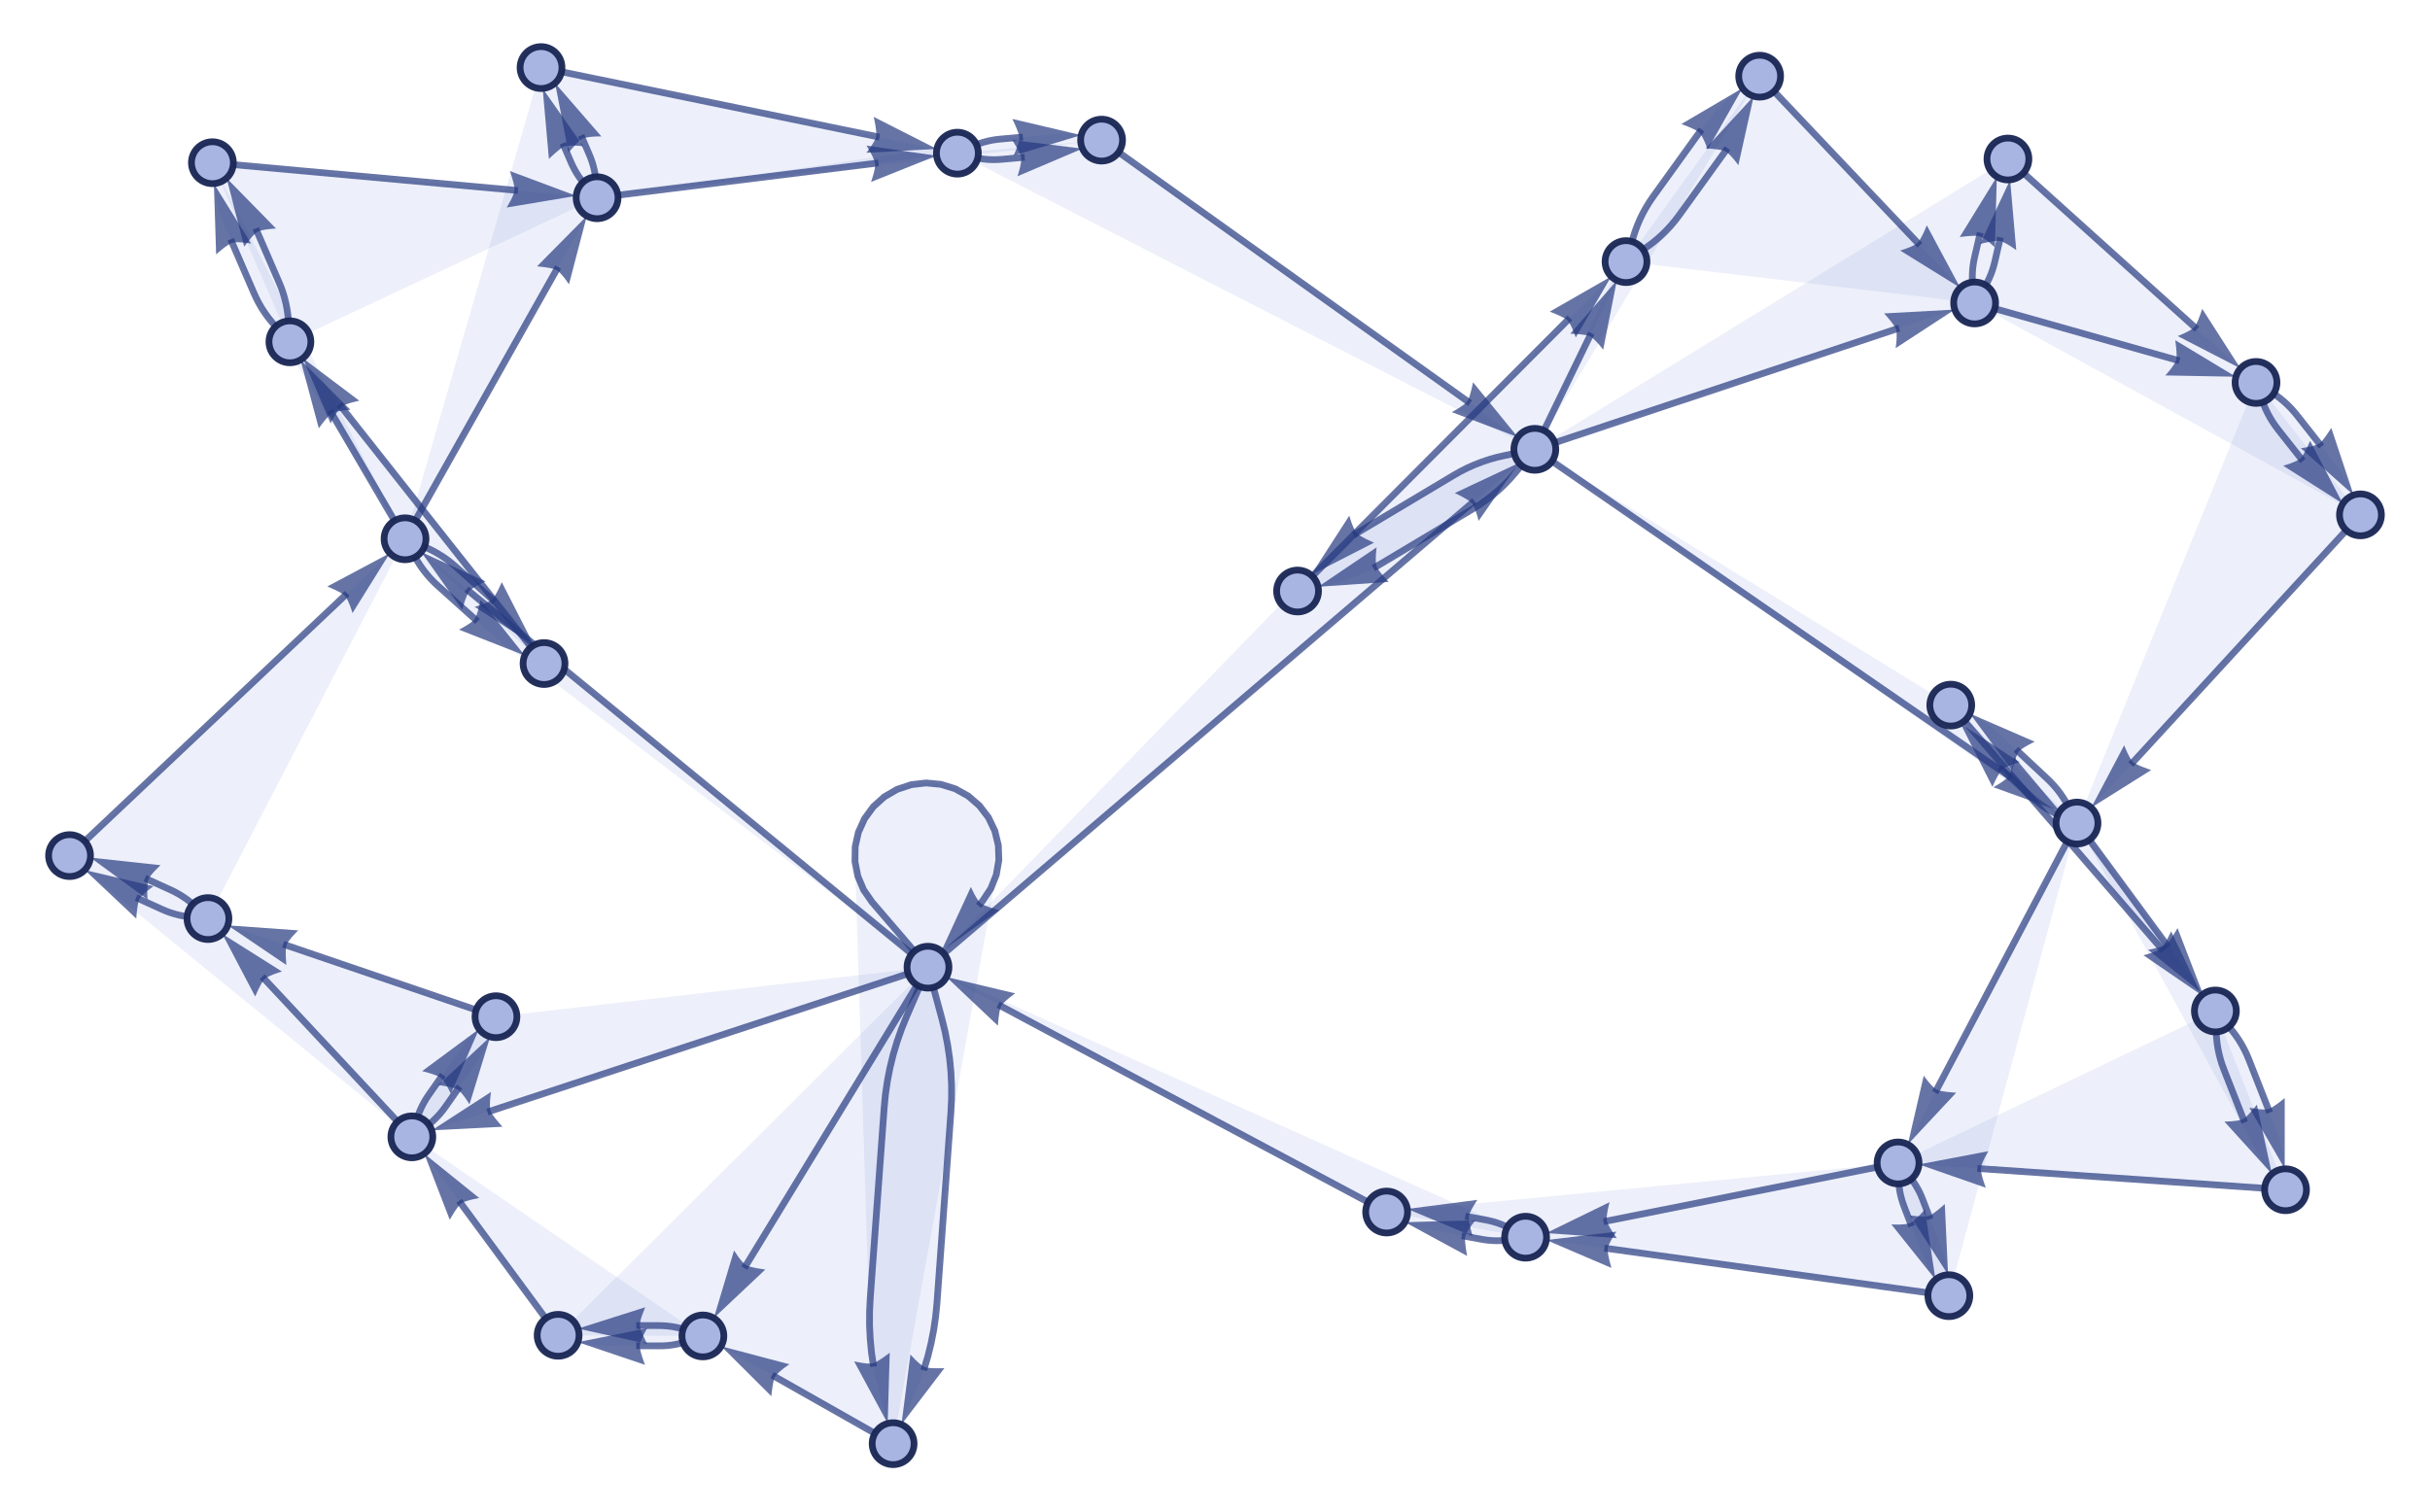 <?xml version="1.0" encoding="UTF-8"?>
<svg xmlns="http://www.w3.org/2000/svg" xmlns:xlink="http://www.w3.org/1999/xlink" width="360pt" height="224pt" viewBox="0 0 360 224" version="1.1">
<g id="surface51">
<path style=" stroke:none;fill-rule:evenodd;fill:rgb(27.539%,39.301%,80.999%);fill-opacity:0.1;" d="M 132.316 213.938 L 147.598 129.641 L 147.977 127.469 L 147.902 125.27 L 147.383 123.129 L 146.434 121.141 L 145.094 119.391 L 143.43 117.953 L 141.5 116.883 L 139.398 116.234 L 137.203 116.027 L 135.016 116.277 L 132.926 116.969 L 131.02 118.074 L 129.383 119.547 L 128.082 121.324 L 127.172 123.332 L 126.691 125.48 L 126.664 127.684 L 128.82 196.398 L 128.918 198.398 L 129.105 200.395 L 129.395 202.375 L 129.773 204.344 L 130.25 206.289 Z M 132.316 213.938 "/>
<path style=" stroke:none;fill-rule:evenodd;fill:rgb(27.539%,39.301%,80.999%);fill-opacity:0.1;" d="M 132.316 213.938 L 135.473 206.672 L 136.223 204.816 L 136.887 202.926 L 137.461 201.004 L 137.938 199.059 L 138.324 197.094 L 138.613 195.109 L 138.809 193.117 L 140.871 164.871 L 140.969 162.871 L 140.973 160.867 L 140.879 158.867 L 140.688 156.871 L 140.398 154.891 L 140.02 152.922 L 139.543 150.977 L 137.477 143.328 L 104.133 197.973 Z M 132.316 213.938 "/>
<path style=" stroke:none;fill-rule:evenodd;fill:rgb(27.539%,39.301%,80.999%);fill-opacity:0.1;" d="M 97.691 199.445 L 98.301 199.434 L 98.906 199.395 L 99.508 199.324 L 100.105 199.223 L 100.699 199.094 L 101.285 198.941 L 101.867 198.754 L 104.133 197.973 L 137.477 143.328 L 82.684 197.879 L 84.945 198.68 L 85.523 198.871 L 86.109 199.031 L 86.699 199.164 L 87.297 199.27 L 87.902 199.344 L 88.504 199.391 L 89.113 199.406 Z M 97.691 199.445 "/>
<path style=" stroke:none;fill-rule:evenodd;fill:rgb(27.539%,39.301%,80.999%);fill-opacity:0.1;" d="M 104.133 197.973 L 61.016 168.473 L 82.684 197.879 Z M 104.133 197.973 "/>
<path style=" stroke:none;fill-rule:evenodd;fill:rgb(27.539%,39.301%,80.999%);fill-opacity:0.1;" d="M 61.016 168.473 L 137.477 143.328 L 73.477 150.664 L 71.504 152.086 L 71.012 152.457 L 70.539 152.852 L 70.086 153.266 L 69.656 153.703 L 69.242 154.164 L 68.855 154.641 L 68.492 155.137 L 63.508 162.258 L 63.164 162.77 L 62.852 163.297 L 62.562 163.84 L 62.297 164.398 L 62.062 164.965 L 61.852 165.543 L 61.672 166.133 Z M 61.016 168.473 "/>
<path style=" stroke:none;fill-rule:evenodd;fill:rgb(27.539%,39.301%,80.999%);fill-opacity:0.1;" d="M 61.016 168.473 L 62.988 167.051 L 63.48 166.68 L 63.953 166.289 L 64.402 165.871 L 64.836 165.434 L 65.246 164.977 L 65.637 164.496 L 66 164.004 L 70.984 156.879 L 71.324 156.367 L 71.641 155.84 L 71.93 155.297 L 72.191 154.742 L 72.43 154.172 L 72.637 153.594 L 72.82 153.008 L 73.477 150.664 L 30.809 136.125 Z M 61.016 168.473 "/>
<path style=" stroke:none;fill-rule:evenodd;fill:rgb(27.539%,39.301%,80.999%);fill-opacity:0.1;" d="M 61.016 168.473 L 30.809 136.125 L 10.305 126.789 L 12.125 128.535 L 12.594 128.965 L 13.086 129.371 Z M 61.016 168.473 "/>
<path style=" stroke:none;fill-rule:evenodd;fill:rgb(27.539%,39.301%,80.999%);fill-opacity:0.1;" d="M 30.809 136.125 L 60.008 79.84 L 10.305 126.789 Z M 30.809 136.125 "/>
<path style=" stroke:none;fill-rule:evenodd;fill:rgb(27.539%,39.301%,80.999%);fill-opacity:0.1;" d="M 137.477 143.328 L 60.008 79.84 L 61.5 82.555 L 61.891 83.23 L 62.316 83.891 L 62.773 84.527 L 63.262 85.141 L 63.777 85.727 L 64.32 86.293 L 64.891 86.828 L 73.125 94.227 L 73.723 94.734 L 74.34 95.215 Z M 137.477 143.328 "/>
<path style=" stroke:none;fill-rule:evenodd;fill:rgb(27.539%,39.301%,80.999%);fill-opacity:0.1;" d="M 80.598 98.332 L 79.105 95.617 L 78.715 94.941 L 78.289 94.281 L 77.832 93.648 L 77.344 93.031 L 42.953 50.652 L 60.008 79.84 Z M 80.598 98.332 "/>
<path style=" stroke:none;fill-rule:evenodd;fill:rgb(27.539%,39.301%,80.999%);fill-opacity:0.1;" d="M 60.008 79.84 L 31.465 24.113 L 31.699 27.34 L 31.777 28.152 L 31.895 28.965 L 32.051 29.766 L 32.246 30.562 L 32.477 31.348 L 32.746 32.121 L 33.055 32.879 L 37.648 43.496 L 37.992 44.238 L 38.371 44.965 L 38.781 45.672 Z M 60.008 79.84 "/>
<path style=" stroke:none;fill-rule:evenodd;fill:rgb(27.539%,39.301%,80.999%);fill-opacity:0.1;" d="M 42.953 50.652 L 88.461 29.305 L 31.465 24.113 Z M 42.953 50.652 "/>
<path style=" stroke:none;fill-rule:evenodd;fill:rgb(27.539%,39.301%,80.999%);fill-opacity:0.1;" d="M 60.008 79.84 L 88.461 29.305 L 80.152 10.016 Z M 60.008 79.84 "/>
<path style=" stroke:none;fill-rule:evenodd;fill:rgb(27.539%,39.301%,80.999%);fill-opacity:0.1;" d="M 88.461 29.305 L 141.832 22.699 L 80.152 10.016 Z M 88.461 29.305 "/>
<path style=" stroke:none;fill-rule:evenodd;fill:rgb(27.539%,39.301%,80.999%);fill-opacity:0.1;" d="M 88.461 29.305 L 163.199 20.762 L 160.871 20.176 L 160.277 20.043 L 159.68 19.938 L 159.078 19.863 L 158.473 19.816 L 157.867 19.797 L 157.258 19.809 L 156.652 19.848 L 148.105 20.621 L 147.504 20.691 Z M 88.461 29.305 "/>
<path style=" stroke:none;fill-rule:evenodd;fill:rgb(27.539%,39.301%,80.999%);fill-opacity:0.1;" d="M 227.383 66.586 L 163.199 20.762 L 141.832 22.699 Z M 227.383 66.586 "/>
<path style=" stroke:none;fill-rule:evenodd;fill:rgb(27.539%,39.301%,80.999%);fill-opacity:0.1;" d="M 137.477 143.328 L 227.383 66.586 L 222.895 67.504 L 221.766 67.762 L 220.648 68.078 L 219.551 68.445 L 218.469 68.863 L 217.41 69.332 L 216.375 69.855 L 215.367 70.426 L 201.309 78.824 L 200.328 79.441 L 199.379 80.105 L 198.461 80.816 L 197.582 81.566 L 196.738 82.359 Z M 137.477 143.328 "/>
<path style=" stroke:none;fill-rule:evenodd;fill:rgb(27.539%,39.301%,80.999%);fill-opacity:0.1;" d="M 192.234 87.582 L 196.723 86.664 L 197.852 86.406 L 198.965 86.094 L 200.066 85.727 L 201.145 85.305 L 202.203 84.836 L 203.238 84.312 L 204.246 83.746 L 218.309 75.344 L 219.289 74.727 L 220.238 74.062 L 221.152 73.355 L 222.035 72.602 L 222.879 71.809 L 223.684 70.973 L 224.445 70.102 L 227.383 66.586 L 240.891 38.77 Z M 192.234 87.582 "/>
<path style=" stroke:none;fill-rule:evenodd;fill:rgb(27.539%,39.301%,80.999%);fill-opacity:0.1;" d="M 227.383 66.586 L 260.688 11.285 L 257.582 13.457 L 256.809 14.023 L 256.062 14.629 L 255.352 15.27 L 254.668 15.941 L 254.02 16.645 L 253.402 17.383 L 252.824 18.145 L 244.906 29.137 L 244.363 29.93 L 243.863 30.746 L 243.398 31.586 L 242.977 32.445 Z M 227.383 66.586 "/>
<path style=" stroke:none;fill-rule:evenodd;fill:rgb(27.539%,39.301%,80.999%);fill-opacity:0.1;" d="M 292.539 44.895 L 260.688 11.285 L 240.891 38.77 Z M 292.539 44.895 "/>
<path style=" stroke:none;fill-rule:evenodd;fill:rgb(27.539%,39.301%,80.999%);fill-opacity:0.1;" d="M 227.383 66.586 L 292.539 44.895 L 297.469 23.562 Z M 227.383 66.586 "/>
<path style=" stroke:none;fill-rule:evenodd;fill:rgb(27.539%,39.301%,80.999%);fill-opacity:0.1;" d="M 334.227 56.672 L 297.469 23.562 L 292.539 44.895 Z M 334.227 56.672 "/>
<path style=" stroke:none;fill-rule:evenodd;fill:rgb(27.539%,39.301%,80.999%);fill-opacity:0.1;" d="M 349.695 76.301 L 334.227 56.672 L 292.539 44.895 Z M 349.695 76.301 "/>
<path style=" stroke:none;fill-rule:evenodd;fill:rgb(27.539%,39.301%,80.999%);fill-opacity:0.1;" d="M 307.707 121.969 L 349.695 76.301 L 348.789 73.656 L 348.543 72.992 L 348.266 72.34 L 347.957 71.703 L 347.617 71.082 L 347.25 70.48 L 346.855 69.895 L 346.43 69.328 L 340.242 61.477 L 339.789 60.934 L 339.312 60.41 L 338.812 59.91 L 338.289 59.438 L 337.742 58.988 L 337.172 58.566 L 336.586 58.172 L 334.227 56.672 Z M 307.707 121.969 "/>
<path style=" stroke:none;fill-rule:evenodd;fill:rgb(27.539%,39.301%,80.999%);fill-opacity:0.1;" d="M 307.707 121.969 L 289.004 104.492 L 227.383 66.586 L 302.562 119.402 L 303.168 119.801 L 303.789 120.168 L 304.43 120.508 L 305.086 120.816 Z M 307.707 121.969 "/>
<path style=" stroke:none;fill-rule:evenodd;fill:rgb(27.539%,39.301%,80.999%);fill-opacity:0.1;" d="M 328.207 149.82 L 305.234 117.586 L 304.797 117.012 L 304.328 116.457 L 303.836 115.926 L 303.32 115.418 L 295.836 108.426 L 295.297 107.945 L 294.734 107.488 L 294.148 107.062 L 293.543 106.664 L 292.922 106.293 L 292.281 105.953 L 291.625 105.645 L 289.004 104.492 Z M 328.207 149.82 "/>
<path style=" stroke:none;fill-rule:evenodd;fill:rgb(27.539%,39.301%,80.999%);fill-opacity:0.1;" d="M 338.598 176.309 L 328.207 149.82 L 307.707 121.969 L 334.668 171.266 L 335.082 171.957 L 335.531 172.625 L 336.012 173.273 L 336.52 173.895 Z M 338.598 176.309 "/>
<path style=" stroke:none;fill-rule:evenodd;fill:rgb(27.539%,39.301%,80.999%);fill-opacity:0.1;" d="M 338.598 176.309 L 338.48 173.129 L 338.43 172.324 L 338.344 171.523 L 338.215 170.727 L 338.051 169.941 L 337.848 169.16 L 337.609 168.391 L 337.336 167.633 L 333.176 157.039 L 332.867 156.297 L 332.52 155.57 L 332.137 154.859 L 331.723 154.172 L 331.273 153.504 L 330.793 152.855 L 330.281 152.234 L 328.207 149.82 L 281.195 172.34 Z M 338.598 176.309 "/>
<path style=" stroke:none;fill-rule:evenodd;fill:rgb(27.539%,39.301%,80.999%);fill-opacity:0.1;" d="M 288.723 192.008 L 307.707 121.969 L 281.195 172.34 L 281.262 174.695 L 281.293 175.289 L 281.355 175.883 L 281.441 176.473 L 281.559 177.055 L 281.703 177.633 L 281.875 178.203 L 282.074 178.766 L 285.086 186.633 L 285.312 187.184 L 285.566 187.723 L 285.844 188.25 L 286.148 188.766 L 286.473 189.262 L 286.824 189.742 L 287.199 190.207 Z M 288.723 192.008 "/>
<path style=" stroke:none;fill-rule:evenodd;fill:rgb(27.539%,39.301%,80.999%);fill-opacity:0.1;" d="M 288.723 192.008 L 288.652 189.652 L 288.621 189.055 L 288.562 188.461 L 288.473 187.875 L 288.355 187.289 L 288.211 186.711 L 288.039 186.141 L 287.84 185.578 L 284.828 177.711 L 284.602 177.16 L 284.352 176.621 L 284.07 176.094 L 283.77 175.582 L 283.441 175.082 L 283.09 174.602 L 282.715 174.137 L 281.195 172.34 L 226.016 183.344 Z M 288.723 192.008 "/>
<path style=" stroke:none;fill-rule:evenodd;fill:rgb(27.539%,39.301%,80.999%);fill-opacity:0.1;" d="M 221.934 183.859 L 222.527 183.84 L 223.117 183.789 L 223.703 183.711 L 226.016 183.344 L 281.195 172.34 L 205.426 179.609 L 207.461 180.766 L 207.984 181.047 L 208.52 181.301 L 209.066 181.527 L 209.621 181.73 L 210.188 181.906 L 210.762 182.051 L 211.34 182.172 L 219.578 183.664 L 220.16 183.754 L 220.75 183.82 L 221.34 183.855 Z M 221.934 183.859 "/>
<path style=" stroke:none;fill-rule:evenodd;fill:rgb(27.539%,39.301%,80.999%);fill-opacity:0.1;" d="M 226.016 183.344 L 223.977 182.188 L 223.457 181.906 L 222.922 181.652 L 137.477 143.328 L 205.426 179.609 Z M 226.016 183.344 "/>
<path style="fill:none;stroke-width:1;stroke-linecap:square;stroke-linejoin:miter;stroke:rgb(15%,22.701%,50.001%);stroke-opacity:0.7;stroke-miterlimit:3.25;" d="M 135.457 140.973 L 129.199 133.684 L 127.945 131.875 L 127.086 129.844 L 126.664 127.684 L 126.691 125.48 L 127.172 123.332 L 128.082 121.324 L 129.383 119.547 L 131.02 118.074 L 132.926 116.969 L 135.016 116.277 L 137.203 116.027 L 139.398 116.234 L 141.5 116.883 L 143.43 117.953 L 145.094 119.391 L 146.434 121.141 L 147.383 123.129 L 147.902 125.27 L 147.977 127.469 L 147.598 129.641 L 146.781 131.688 L 145.562 133.52 L 145.293 133.848 "/>
<path style=" stroke:none;fill-rule:evenodd;fill:rgb(15%,22.701%,50.001%);fill-opacity:0.7;" d="M 143.836 131.434 L 143.973 131.738 L 144.324 132.453 L 144.555 132.863 L 144.797 133.258 L 145.051 133.602 L 145.293 133.848 L 145.559 134.02 L 145.934 134.195 L 146.383 134.367 L 146.852 134.535 L 147.672 134.785 L 148.023 134.887 L 139.453 140.934 Z M 143.836 131.434 "/>
<path style="fill:none;stroke-width:1;stroke-linecap:square;stroke-linejoin:miter;stroke:rgb(15%,22.701%,50.001%);stroke-opacity:0.7;stroke-miterlimit:3.25;" d="M 136.242 146.172 L 134.324 150.594 L 133.57 152.449 L 132.906 154.34 L 132.332 156.262 L 131.855 158.207 L 131.469 160.172 L 131.18 162.156 L 130.988 164.148 L 128.922 192.395 L 128.824 194.395 L 128.82 196.398 L 128.918 198.398 L 129.105 200.395 L 129.344 202.023 "/>
<path style=" stroke:none;fill-rule:evenodd;fill:rgb(15%,22.701%,50.001%);fill-opacity:0.7;" d="M 126.535 201.738 L 126.863 201.809 L 127.645 201.957 L 128.109 202.02 L 128.574 202.062 L 128.996 202.066 L 129.34 202.02 L 129.637 201.91 L 130.004 201.715 L 130.414 201.461 L 130.824 201.184 L 131.52 200.68 L 131.812 200.457 L 131.508 210.941 Z M 126.535 201.738 "/>
<path style="fill:none;stroke-width:1;stroke-linecap:square;stroke-linejoin:miter;stroke:rgb(15%,22.701%,50.001%);stroke-opacity:0.7;stroke-miterlimit:3.25;" d="M 138.285 146.324 L 139.543 150.977 L 140.02 152.922 L 140.398 154.891 L 140.688 156.871 L 140.879 158.867 L 140.973 160.867 L 140.969 162.871 L 140.871 164.871 L 138.809 193.117 L 138.613 195.109 L 138.324 197.094 L 137.938 199.059 L 137.461 201.004 L 136.988 202.582 "/>
<path style=" stroke:none;fill-rule:evenodd;fill:rgb(15%,22.701%,50.001%);fill-opacity:0.7;" d="M 134.875 200.715 L 135.098 200.965 L 135.648 201.539 L 135.992 201.859 L 136.34 202.164 L 136.684 202.414 L 136.992 202.578 L 137.297 202.664 L 137.707 202.719 L 138.188 202.746 L 138.684 202.766 L 139.543 202.758 L 139.91 202.746 L 133.551 211.094 Z M 134.875 200.715 "/>
<path style="fill:none;stroke-width:1;stroke-linecap:square;stroke-linejoin:miter;stroke:rgb(15%,22.701%,50.001%);stroke-opacity:0.7;stroke-miterlimit:3.25;" d="M 129.617 212.41 L 114.824 204.027 "/>
<path style=" stroke:none;fill-rule:evenodd;fill:rgb(15%,22.701%,50.001%);fill-opacity:0.7;" d="M 116.949 202.176 L 116.672 202.363 L 116.031 202.832 L 115.668 203.133 L 115.316 203.438 L 115.023 203.746 L 114.824 204.027 L 114.699 204.32 L 114.59 204.719 L 114.5 205.191 L 114.418 205.684 L 114.312 206.535 L 114.273 206.898 L 106.836 199.5 Z M 116.949 202.176 "/>
<path style="fill:none;stroke-width:1;stroke-linecap:square;stroke-linejoin:miter;stroke:rgb(15%,22.701%,50.001%);stroke-opacity:0.7;stroke-miterlimit:3.25;" d="M 135.863 145.977 L 110.535 187.484 "/>
<path style=" stroke:none;fill-rule:evenodd;fill:rgb(15%,22.701%,50.001%);fill-opacity:0.7;" d="M 108.75 185.301 L 108.93 185.582 L 109.379 186.238 L 109.664 186.613 L 109.961 186.973 L 110.258 187.273 L 110.535 187.484 L 110.82 187.617 L 111.219 187.738 L 111.688 187.848 L 112.172 187.945 L 113.02 188.078 L 113.383 188.129 L 105.75 195.324 Z M 108.75 185.301 "/>
<path style="fill:none;stroke-width:1;stroke-linecap:square;stroke-linejoin:miter;stroke:rgb(15%,22.701%,50.001%);stroke-opacity:0.7;stroke-miterlimit:3.25;" d="M 101.195 198.965 L 100.699 199.094 L 100.105 199.223 L 99.508 199.324 L 98.906 199.395 L 98.301 199.434 L 97.691 199.445 L 94.75 199.434 "/>
<path style=" stroke:none;fill-rule:evenodd;fill:rgb(15%,22.701%,50.001%);fill-opacity:0.7;" d="M 95.871 196.832 L 95.707 197.125 L 95.34 197.828 L 95.141 198.258 L 94.965 198.688 L 94.836 199.094 L 94.781 199.434 L 94.801 199.75 L 94.879 200.16 L 95.004 200.625 L 95.145 201.098 L 95.426 201.91 L 95.555 202.254 L 85.613 198.895 Z M 95.871 196.832 "/>
<path style="fill:none;stroke-width:1;stroke-linecap:square;stroke-linejoin:miter;stroke:rgb(15%,22.701%,50.001%);stroke-opacity:0.7;stroke-miterlimit:3.25;" d="M 101.203 196.953 L 100.711 196.82 L 100.117 196.688 L 99.52 196.582 L 98.918 196.508 L 98.312 196.461 L 97.707 196.441 L 94.762 196.43 "/>
<path style=" stroke:none;fill-rule:evenodd;fill:rgb(15%,22.701%,50.001%);fill-opacity:0.7;" d="M 95.598 193.723 L 95.465 194.031 L 95.176 194.773 L 95.027 195.219 L 94.895 195.664 L 94.812 196.082 L 94.793 196.43 L 94.848 196.738 L 94.969 197.137 L 95.145 197.586 L 95.336 198.043 L 95.703 198.816 L 95.867 199.145 L 85.625 196.887 Z M 95.598 193.723 "/>
<path style="fill:none;stroke-width:1;stroke-linecap:square;stroke-linejoin:miter;stroke:rgb(15%,22.701%,50.001%);stroke-opacity:0.7;stroke-miterlimit:3.25;" d="M 80.844 195.379 L 68.301 178.363 "/>
<path style=" stroke:none;fill-rule:evenodd;fill:rgb(15%,22.701%,50.001%);fill-opacity:0.7;" d="M 71 177.539 L 70.672 177.598 L 69.891 177.766 L 69.438 177.887 L 68.996 178.027 L 68.602 178.188 L 68.301 178.363 L 68.07 178.578 L 67.809 178.898 L 67.531 179.293 L 67.258 179.707 L 66.812 180.441 L 66.629 180.758 L 62.855 170.969 Z M 71 177.539 "/>
<path style="fill:none;stroke-width:1;stroke-linecap:square;stroke-linejoin:miter;stroke:rgb(15%,22.701%,50.001%);stroke-opacity:0.7;stroke-miterlimit:3.25;" d="M 134.531 144.297 L 72.684 164.633 "/>
<path style=" stroke:none;fill-rule:evenodd;fill:rgb(15%,22.701%,50.001%);fill-opacity:0.7;" d="M 72.742 161.816 L 72.695 162.145 L 72.613 162.938 L 72.59 163.406 L 72.582 163.871 L 72.609 164.297 L 72.684 164.633 L 72.816 164.922 L 73.039 165.273 L 73.328 165.66 L 73.637 166.047 L 74.195 166.699 L 74.438 166.973 L 63.961 167.504 Z M 72.742 161.816 "/>
<path style="fill:none;stroke-width:1;stroke-linecap:square;stroke-linejoin:miter;stroke:rgb(15%,22.701%,50.001%);stroke-opacity:0.7;stroke-miterlimit:3.25;" d="M 61.871 165.492 L 62.062 164.965 L 62.297 164.398 L 62.562 163.84 L 62.852 163.297 L 63.164 162.77 L 63.508 162.258 L 65.309 159.68 "/>
<path style=" stroke:none;fill-rule:evenodd;fill:rgb(15%,22.701%,50.001%);fill-opacity:0.7;" d="M 66.801 162.09 L 66.656 161.785 L 66.289 161.082 L 66.047 160.676 L 65.797 160.285 L 65.539 159.949 L 65.289 159.707 L 65.02 159.543 L 64.641 159.375 L 64.188 159.211 L 63.715 159.055 L 62.891 158.824 L 62.535 158.73 L 70.969 152.492 Z M 66.801 162.09 "/>
<path style="fill:none;stroke-width:1;stroke-linecap:square;stroke-linejoin:miter;stroke:rgb(15%,22.701%,50.001%);stroke-opacity:0.7;stroke-miterlimit:3.25;" d="M 63.523 166.645 L 63.953 166.289 L 64.402 165.871 L 64.836 165.434 L 65.246 164.977 L 65.637 164.496 L 66 164.004 L 67.805 161.426 "/>
<path style=" stroke:none;fill-rule:evenodd;fill:rgb(15%,22.701%,50.001%);fill-opacity:0.7;" d="M 69.555 163.652 L 69.379 163.367 L 68.934 162.707 L 68.648 162.332 L 68.355 161.973 L 68.059 161.668 L 67.785 161.453 L 67.5 161.32 L 67.102 161.195 L 66.633 161.082 L 66.148 160.984 L 65.301 160.844 L 64.938 160.793 L 72.617 153.648 Z M 69.555 163.652 "/>
<path style="fill:none;stroke-width:1;stroke-linecap:square;stroke-linejoin:miter;stroke:rgb(15%,22.701%,50.001%);stroke-opacity:0.7;stroke-miterlimit:3.25;" d="M 70.539 149.664 L 42.438 140.086 "/>
<path style=" stroke:none;fill-rule:evenodd;fill:rgb(15%,22.701%,50.001%);fill-opacity:0.7;" d="M 44.184 137.871 L 43.945 138.105 L 43.402 138.688 L 43.098 139.047 L 42.812 139.414 L 42.582 139.77 L 42.438 140.086 L 42.371 140.395 L 42.336 140.809 L 42.336 141.293 L 42.344 141.785 L 42.398 142.645 L 42.43 143.008 L 33.746 137.125 Z M 44.184 137.871 "/>
<path style="fill:none;stroke-width:1;stroke-linecap:square;stroke-linejoin:miter;stroke:rgb(15%,22.701%,50.001%);stroke-opacity:0.7;stroke-miterlimit:3.25;" d="M 58.898 166.203 L 39.191 145.102 "/>
<path style=" stroke:none;fill-rule:evenodd;fill:rgb(15%,22.701%,50.001%);fill-opacity:0.7;" d="M 41.777 143.973 L 41.457 144.066 L 40.703 144.324 L 40.266 144.5 L 39.84 144.688 L 39.469 144.895 L 39.191 145.102 L 38.988 145.344 L 38.766 145.695 L 38.535 146.117 L 38.309 146.559 L 37.953 147.34 L 37.809 147.676 L 32.926 138.391 Z M 41.777 143.973 "/>
<path style="fill:none;stroke-width:1;stroke-linecap:square;stroke-linejoin:miter;stroke:rgb(15%,22.701%,50.001%);stroke-opacity:0.7;stroke-miterlimit:3.25;" d="M 27.719 135.828 L 27.664 135.824 L 27.035 135.719 L 26.41 135.586 L 25.797 135.422 L 25.188 135.23 L 24.59 135.008 L 24.004 134.758 L 20.625 133.223 "/>
<path style=" stroke:none;fill-rule:evenodd;fill:rgb(15%,22.701%,50.001%);fill-opacity:0.7;" d="M 22.738 131.332 L 22.465 131.527 L 21.836 132.012 L 21.48 132.32 L 21.137 132.637 L 20.855 132.953 L 20.66 133.238 L 20.543 133.535 L 20.445 133.938 L 20.367 134.414 L 20.297 134.902 L 20.215 135.758 L 20.188 136.125 L 12.555 128.926 Z M 22.738 131.332 "/>
<path style="fill:none;stroke-width:1;stroke-linecap:square;stroke-linejoin:miter;stroke:rgb(15%,22.701%,50.001%);stroke-opacity:0.7;stroke-miterlimit:3.25;" d="M 28.559 133.988 L 28.516 133.949 L 28.027 133.543 L 27.516 133.16 L 26.988 132.805 L 26.445 132.473 L 25.883 132.164 L 25.309 131.887 L 21.934 130.352 "/>
<path style=" stroke:none;fill-rule:evenodd;fill:rgb(15%,22.701%,50.001%);fill-opacity:0.7;" d="M 23.793 128.215 L 23.547 128.441 L 22.984 129.004 L 22.668 129.352 L 22.367 129.707 L 22.125 130.055 L 21.969 130.363 L 21.891 130.672 L 21.844 131.082 L 21.82 131.566 L 21.812 132.062 L 21.836 132.918 L 21.855 133.285 L 13.391 127.086 Z M 23.793 128.215 "/>
<path style="fill:none;stroke-width:1;stroke-linecap:square;stroke-linejoin:miter;stroke:rgb(15%,22.701%,50.001%);stroke-opacity:0.7;stroke-miterlimit:3.25;" d="M 12.559 124.66 L 51.074 88.277 "/>
<path style=" stroke:none;fill-rule:evenodd;fill:rgb(15%,22.701%,50.001%);fill-opacity:0.7;" d="M 52.223 90.855 L 52.125 90.535 L 51.863 89.781 L 51.684 89.348 L 51.496 88.922 L 51.285 88.551 L 51.074 88.277 L 50.836 88.074 L 50.484 87.852 L 50.059 87.625 L 49.613 87.402 L 48.832 87.051 L 48.496 86.906 L 57.75 81.973 Z M 52.223 90.855 "/>
<path style="fill:none;stroke-width:1;stroke-linecap:square;stroke-linejoin:miter;stroke:rgb(15%,22.701%,50.001%);stroke-opacity:0.7;stroke-miterlimit:3.25;" d="M 135.078 141.359 L 69.508 87.629 "/>
<path style=" stroke:none;fill-rule:evenodd;fill:rgb(15%,22.701%,50.001%);fill-opacity:0.7;" d="M 71.922 86.164 L 71.617 86.301 L 70.902 86.656 L 70.492 86.887 L 70.098 87.129 L 69.754 87.383 L 69.508 87.629 L 69.34 87.895 L 69.164 88.27 L 68.992 88.719 L 68.828 89.188 L 68.578 90.008 L 68.48 90.363 L 62.406 81.809 Z M 71.922 86.164 "/>
<path style="fill:none;stroke-width:1;stroke-linecap:square;stroke-linejoin:miter;stroke:rgb(15%,22.701%,50.001%);stroke-opacity:0.7;stroke-miterlimit:3.25;" d="M 61.5 82.559 L 61.891 83.23 L 62.316 83.891 L 62.773 84.527 L 63.262 85.141 L 63.777 85.727 L 64.32 86.293 L 64.891 86.828 L 70.367 91.75 "/>
<path style=" stroke:none;fill-rule:evenodd;fill:rgb(15%,22.701%,50.001%);fill-opacity:0.7;" d="M 67.996 93.309 L 68.293 93.156 L 68.984 92.762 L 69.383 92.508 L 69.766 92.246 L 70.09 91.973 L 70.324 91.715 L 70.48 91.441 L 70.633 91.055 L 70.781 90.598 L 70.918 90.121 L 71.125 89.285 L 71.203 88.93 L 77.734 97.137 Z M 67.996 93.309 "/>
<path style="fill:none;stroke-width:1;stroke-linecap:square;stroke-linejoin:miter;stroke:rgb(15%,22.701%,50.001%);stroke-opacity:0.7;stroke-miterlimit:3.25;" d="M 62.871 81.035 L 63.582 81.352 L 64.281 81.703 L 64.961 82.09 L 65.625 82.508 L 66.266 82.957 L 66.883 83.438 L 67.48 83.945 L 72.957 88.867 "/>
<path style=" stroke:none;fill-rule:evenodd;fill:rgb(15%,22.701%,50.001%);fill-opacity:0.7;" d="M 70.32 89.926 L 70.645 89.832 L 71.398 89.586 L 71.84 89.414 L 72.266 89.23 L 72.641 89.031 L 72.918 88.824 L 73.129 88.586 L 73.355 88.238 L 73.59 87.82 L 73.82 87.379 L 74.188 86.602 L 74.336 86.27 L 79.105 95.613 Z M 70.32 89.926 "/>
<path style="fill:none;stroke-width:1;stroke-linecap:square;stroke-linejoin:miter;stroke:rgb(15%,22.701%,50.001%);stroke-opacity:0.7;stroke-miterlimit:3.25;" d="M 78.676 95.895 L 50.566 60.297 "/>
<path style=" stroke:none;fill-rule:evenodd;fill:rgb(15%,22.701%,50.001%);fill-opacity:0.7;" d="M 53.234 59.383 L 52.906 59.453 L 52.133 59.645 L 51.684 59.781 L 51.246 59.934 L 50.859 60.109 L 50.566 60.297 L 50.34 60.52 L 50.09 60.848 L 49.824 61.25 L 49.562 61.672 L 49.145 62.422 L 48.973 62.746 L 44.875 53.09 Z M 53.234 59.383 "/>
<path style="fill:none;stroke-width:1;stroke-linecap:square;stroke-linejoin:miter;stroke:rgb(15%,22.701%,50.001%);stroke-opacity:0.7;stroke-miterlimit:3.25;" d="M 58.441 77.16 L 49.148 61.262 "/>
<path style=" stroke:none;fill-rule:evenodd;fill:rgb(15%,22.701%,50.001%);fill-opacity:0.7;" d="M 51.918 60.727 L 51.586 60.75 L 50.793 60.836 L 50.328 60.91 L 49.875 61 L 49.465 61.117 L 49.148 61.262 L 48.898 61.449 L 48.602 61.742 L 48.285 62.105 L 47.969 62.484 L 47.449 63.168 L 47.23 63.465 L 44.516 53.332 Z M 51.918 60.727 "/>
<path style="fill:none;stroke-width:1;stroke-linecap:square;stroke-linejoin:miter;stroke:rgb(15%,22.701%,50.001%);stroke-opacity:0.7;stroke-miterlimit:3.25;" d="M 40.848 48.371 L 40.758 48.273 L 40.219 47.66 L 39.707 47.02 L 39.227 46.355 L 38.781 45.672 L 38.371 44.965 L 37.992 44.238 L 37.648 43.496 L 34.371 35.926 "/>
<path style=" stroke:none;fill-rule:evenodd;fill:rgb(15%,22.701%,50.001%);fill-opacity:0.7;" d="M 37.207 36.094 L 36.879 36.043 L 36.09 35.941 L 35.617 35.91 L 35.156 35.895 L 34.73 35.914 L 34.391 35.984 L 34.102 36.109 L 33.746 36.328 L 33.355 36.605 L 32.961 36.906 L 32.297 37.453 L 32.02 37.691 L 31.688 27.207 Z M 37.207 36.094 "/>
<path style="fill:none;stroke-width:1;stroke-linecap:square;stroke-linejoin:miter;stroke:rgb(15%,22.701%,50.001%);stroke-opacity:0.7;stroke-miterlimit:3.25;" d="M 42.73 47.559 L 42.719 47.426 L 42.641 46.609 L 42.523 45.801 L 42.367 44.996 L 42.172 44.203 L 41.941 43.418 L 41.672 42.645 L 41.363 41.887 L 38.09 34.316 "/>
<path style=" stroke:none;fill-rule:evenodd;fill:rgb(15%,22.701%,50.001%);fill-opacity:0.7;" d="M 40.895 33.867 L 40.559 33.887 L 39.766 33.961 L 39.301 34.031 L 38.844 34.117 L 38.434 34.23 L 38.117 34.371 L 37.863 34.555 L 37.562 34.844 L 37.242 35.203 L 36.922 35.582 L 36.395 36.258 L 36.176 36.555 L 33.57 26.391 Z M 40.895 33.867 "/>
<path style="fill:none;stroke-width:1;stroke-linecap:square;stroke-linejoin:miter;stroke:rgb(15%,22.701%,50.001%);stroke-opacity:0.7;stroke-miterlimit:3.25;" d="M 34.555 24.395 L 76.227 28.188 "/>
<path style=" stroke:none;fill-rule:evenodd;fill:rgb(15%,22.701%,50.001%);fill-opacity:0.7;" d="M 75.051 30.754 L 75.227 30.469 L 75.617 29.773 L 75.828 29.355 L 76.02 28.93 L 76.156 28.527 L 76.227 28.188 L 76.219 27.875 L 76.152 27.461 L 76.043 26.992 L 75.914 26.516 L 75.66 25.695 L 75.543 25.348 L 85.371 29.023 Z M 75.051 30.754 "/>
<path style="fill:none;stroke-width:1;stroke-linecap:square;stroke-linejoin:miter;stroke:rgb(15%,22.701%,50.001%);stroke-opacity:0.7;stroke-miterlimit:3.25;" d="M 61.527 77.137 L 82.434 40.008 "/>
<path style=" stroke:none;fill-rule:evenodd;fill:rgb(15%,22.701%,50.001%);fill-opacity:0.7;" d="M 84.293 42.129 L 84.102 41.855 L 83.633 41.215 L 83.332 40.848 L 83.023 40.5 L 82.715 40.211 L 82.434 40.008 L 82.141 39.887 L 81.738 39.777 L 81.266 39.688 L 80.777 39.605 L 79.926 39.504 L 79.562 39.465 L 86.938 32.008 Z M 84.293 42.129 "/>
<path style="fill:none;stroke-width:1;stroke-linecap:square;stroke-linejoin:miter;stroke:rgb(15%,22.701%,50.001%);stroke-opacity:0.7;stroke-miterlimit:3.25;" d="M 86.379 27.004 L 86.109 26.66 L 85.762 26.18 L 85.438 25.68 L 85.141 25.164 L 84.867 24.637 L 84.617 24.098 L 83.578 21.688 "/>
<path style=" stroke:none;fill-rule:evenodd;fill:rgb(15%,22.701%,50.001%);fill-opacity:0.7;" d="M 86.41 21.668 L 86.078 21.633 L 85.285 21.582 L 84.812 21.574 L 84.348 21.582 L 83.926 21.629 L 83.59 21.715 L 83.309 21.859 L 82.965 22.098 L 82.59 22.398 L 82.215 22.719 L 81.582 23.301 L 81.32 23.559 L 80.395 13.109 Z M 86.41 21.668 "/>
<path style="fill:none;stroke-width:1;stroke-linecap:square;stroke-linejoin:miter;stroke:rgb(15%,22.701%,50.001%);stroke-opacity:0.7;stroke-miterlimit:3.25;" d="M 88.219 26.211 L 88.156 25.777 L 88.043 25.195 L 87.902 24.617 L 87.734 24.047 L 87.539 23.488 L 87.316 22.934 L 86.281 20.523 "/>
<path style=" stroke:none;fill-rule:evenodd;fill:rgb(15%,22.701%,50.001%);fill-opacity:0.7;" d="M 89.094 20.215 L 88.758 20.215 L 87.965 20.242 L 87.496 20.285 L 87.035 20.344 L 86.617 20.434 L 86.293 20.551 L 86.027 20.723 L 85.711 20.992 L 85.371 21.332 L 85.027 21.691 L 84.461 22.336 L 84.223 22.617 L 82.234 12.316 Z M 89.094 20.215 "/>
<path style="fill:none;stroke-width:1;stroke-linecap:square;stroke-linejoin:miter;stroke:rgb(15%,22.701%,50.001%);stroke-opacity:0.7;stroke-miterlimit:3.25;" d="M 83.191 10.641 L 129.801 20.223 "/>
<path style=" stroke:none;fill-rule:evenodd;fill:rgb(15%,22.701%,50.001%);fill-opacity:0.7;" d="M 128.348 22.641 L 128.551 22.379 L 129.02 21.734 L 129.273 21.336 L 129.512 20.938 L 129.695 20.555 L 129.801 20.223 L 129.828 19.91 L 129.809 19.492 L 129.75 19.016 L 129.68 18.523 L 129.516 17.684 L 129.441 17.324 L 138.793 22.074 Z M 128.348 22.641 "/>
<path style="fill:none;stroke-width:1;stroke-linecap:square;stroke-linejoin:miter;stroke:rgb(15%,22.701%,50.001%);stroke-opacity:0.7;stroke-miterlimit:3.25;" d="M 91.539 28.922 L 129.641 24.207 "/>
<path style=" stroke:none;fill-rule:evenodd;fill:rgb(15%,22.701%,50.001%);fill-opacity:0.7;" d="M 129.039 26.965 L 129.148 26.648 L 129.383 25.887 L 129.5 25.43 L 129.598 24.977 L 129.648 24.555 L 129.641 24.207 L 129.566 23.902 L 129.414 23.512 L 129.207 23.078 L 128.98 22.637 L 128.559 21.891 L 128.371 21.574 L 138.754 23.078 Z M 129.039 26.965 "/>
<path style="fill:none;stroke-width:1;stroke-linecap:square;stroke-linejoin:miter;stroke:rgb(15%,22.701%,50.001%);stroke-opacity:0.7;stroke-miterlimit:3.25;" d="M 144.668 21.434 L 145.145 21.254 L 145.723 21.07 L 146.312 20.918 L 146.906 20.789 L 147.504 20.691 L 148.105 20.621 L 151.039 20.355 "/>
<path style=" stroke:none;fill-rule:evenodd;fill:rgb(15%,22.701%,50.001%);fill-opacity:0.7;" d="M 150.168 23.051 L 150.305 22.746 L 150.605 22.008 L 150.758 21.562 L 150.895 21.121 L 150.984 20.703 L 151.008 20.359 L 150.961 20.047 L 150.844 19.648 L 150.672 19.195 L 150.488 18.734 L 150.133 17.957 L 149.973 17.625 L 160.184 20.027 Z M 150.168 23.051 "/>
<path style="fill:none;stroke-width:1;stroke-linecap:square;stroke-linejoin:miter;stroke:rgb(15%,22.701%,50.001%);stroke-opacity:0.7;stroke-miterlimit:3.25;" d="M 144.848 23.434 L 145.352 23.523 L 145.953 23.598 L 146.559 23.645 L 147.164 23.664 L 147.773 23.652 L 148.379 23.613 L 151.312 23.348 "/>
<path style=" stroke:none;fill-rule:evenodd;fill:rgb(15%,22.701%,50.001%);fill-opacity:0.7;" d="M 150.734 26.121 L 150.84 25.801 L 151.059 25.035 L 151.164 24.578 L 151.25 24.121 L 151.293 23.699 L 151.277 23.352 L 151.199 23.047 L 151.039 22.664 L 150.82 22.234 L 150.586 21.797 L 150.148 21.059 L 149.953 20.746 L 160.363 22.027 Z M 150.734 26.121 "/>
<path style="fill:none;stroke-width:1;stroke-linecap:square;stroke-linejoin:miter;stroke:rgb(15%,22.701%,50.001%);stroke-opacity:0.7;stroke-miterlimit:3.25;" d="M 165.723 22.566 L 217.383 59.445 "/>
<path style=" stroke:none;fill-rule:evenodd;fill:rgb(15%,22.701%,50.001%);fill-opacity:0.7;" d="M 215.074 61.07 L 215.371 60.91 L 216.059 60.508 L 216.453 60.25 L 216.832 59.984 L 217.156 59.707 L 217.383 59.445 L 217.535 59.172 L 217.688 58.781 L 217.828 58.324 L 217.961 57.844 L 218.156 57.008 L 218.23 56.648 L 224.859 64.781 Z M 215.074 61.07 "/>
<path style="fill:none;stroke-width:1;stroke-linecap:square;stroke-linejoin:miter;stroke:rgb(15%,22.701%,50.001%);stroke-opacity:0.7;stroke-miterlimit:3.25;" d="M 139.84 141.312 L 218.039 74.562 "/>
<path style=" stroke:none;fill-rule:evenodd;fill:rgb(15%,22.701%,50.001%);fill-opacity:0.7;" d="M 219.055 77.191 L 218.973 76.867 L 218.75 76.105 L 218.594 75.66 L 218.426 75.227 L 218.234 74.848 L 218.039 74.562 L 217.809 74.348 L 217.469 74.105 L 217.055 73.859 L 216.625 73.613 L 215.859 73.223 L 215.527 73.062 L 225.023 68.602 Z M 219.055 77.191 "/>
<path style="fill:none;stroke-width:1;stroke-linecap:square;stroke-linejoin:miter;stroke:rgb(15%,22.701%,50.001%);stroke-opacity:0.7;stroke-miterlimit:3.25;" d="M 224.344 67.207 L 222.895 67.504 L 221.766 67.762 L 220.648 68.078 L 219.551 68.445 L 218.469 68.863 L 217.41 69.332 L 216.375 69.855 L 215.367 70.426 L 201.309 78.824 L 200.965 79.039 "/>
<path style=" stroke:none;fill-rule:evenodd;fill:rgb(15%,22.701%,50.001%);fill-opacity:0.7;" d="M 199.898 76.41 L 199.988 76.734 L 200.238 77.488 L 200.41 77.926 L 200.594 78.355 L 200.793 78.727 L 201 79.008 L 201.238 79.215 L 201.586 79.441 L 202.008 79.676 L 202.445 79.906 L 203.223 80.27 L 203.559 80.418 L 194.223 85.203 Z M 199.898 76.41 "/>
<path style="fill:none;stroke-width:1;stroke-linecap:square;stroke-linejoin:miter;stroke:rgb(15%,22.701%,50.001%);stroke-opacity:0.7;stroke-miterlimit:3.25;" d="M 225.395 68.969 L 224.445 70.102 L 223.684 70.973 L 222.879 71.809 L 222.035 72.602 L 221.152 73.355 L 220.238 74.062 L 219.289 74.727 L 218.309 75.344 L 204.246 83.746 L 203.895 83.945 "/>
<path style=" stroke:none;fill-rule:evenodd;fill:rgb(15%,22.701%,50.001%);fill-opacity:0.7;" d="M 203.945 81.109 L 203.906 81.441 L 203.836 82.234 L 203.82 82.703 L 203.82 83.168 L 203.859 83.59 L 203.941 83.93 L 204.078 84.211 L 204.309 84.559 L 204.602 84.941 L 204.918 85.324 L 205.488 85.965 L 205.738 86.23 L 195.273 86.961 Z M 203.945 81.109 "/>
<path style="fill:none;stroke-width:1;stroke-linecap:square;stroke-linejoin:miter;stroke:rgb(15%,22.701%,50.001%);stroke-opacity:0.7;stroke-miterlimit:3.25;" d="M 194.422 85.387 L 232.219 47.469 "/>
<path style=" stroke:none;fill-rule:evenodd;fill:rgb(15%,22.701%,50.001%);fill-opacity:0.7;" d="M 233.441 50.012 L 233.332 49.695 L 233.051 48.949 L 232.859 48.52 L 232.656 48.102 L 232.438 47.738 L 232.219 47.469 L 231.969 47.273 L 231.609 47.062 L 231.18 46.848 L 230.73 46.641 L 229.938 46.312 L 229.594 46.18 L 238.699 40.965 Z M 233.441 50.012 "/>
<path style="fill:none;stroke-width:1;stroke-linecap:square;stroke-linejoin:miter;stroke:rgb(15%,22.701%,50.001%);stroke-opacity:0.7;stroke-miterlimit:3.25;" d="M 228.738 63.793 L 235.523 49.82 "/>
<path style=" stroke:none;fill-rule:evenodd;fill:rgb(15%,22.701%,50.001%);fill-opacity:0.7;" d="M 237.508 51.824 L 237.305 51.559 L 236.793 50.949 L 236.473 50.605 L 236.145 50.277 L 235.816 50.004 L 235.523 49.82 L 235.227 49.715 L 234.816 49.633 L 234.34 49.57 L 233.848 49.52 L 232.992 49.469 L 232.625 49.453 L 239.535 41.559 Z M 237.508 51.824 "/>
<path style="fill:none;stroke-width:1;stroke-linecap:square;stroke-linejoin:miter;stroke:rgb(15%,22.701%,50.001%);stroke-opacity:0.7;stroke-miterlimit:3.25;" d="M 241.77 35.793 L 241.965 35.133 L 242.258 34.223 L 242.598 33.324 L 242.977 32.445 L 243.398 31.586 L 243.863 30.746 L 244.363 29.93 L 244.906 29.137 L 251.781 19.594 "/>
<path style=" stroke:none;fill-rule:evenodd;fill:rgb(15%,22.701%,50.001%);fill-opacity:0.7;" d="M 252.988 22.168 L 252.875 21.852 L 252.586 21.113 L 252.391 20.684 L 252.18 20.27 L 251.957 19.906 L 251.734 19.641 L 251.484 19.449 L 251.125 19.238 L 250.691 19.031 L 250.238 18.828 L 249.441 18.508 L 249.098 18.379 L 258.145 13.062 Z M 252.988 22.168 "/>
<path style="fill:none;stroke-width:1;stroke-linecap:square;stroke-linejoin:miter;stroke:rgb(15%,22.701%,50.001%);stroke-opacity:0.7;stroke-miterlimit:3.25;" d="M 243.434 36.992 L 243.996 36.598 L 244.77 36.031 L 245.512 35.426 L 246.227 34.785 L 246.91 34.113 L 247.559 33.41 L 248.176 32.672 L 248.754 31.91 L 255.629 22.367 "/>
<path style=" stroke:none;fill-rule:evenodd;fill:rgb(15%,22.701%,50.001%);fill-opacity:0.7;" d="M 257.535 24.477 L 257.336 24.207 L 256.84 23.582 L 256.527 23.23 L 256.207 22.895 L 255.887 22.613 L 255.598 22.422 L 255.305 22.312 L 254.898 22.219 L 254.422 22.145 L 253.93 22.082 L 253.074 22.008 L 252.707 21.988 L 259.809 14.262 Z M 257.535 24.477 "/>
<path style="fill:none;stroke-width:1;stroke-linecap:square;stroke-linejoin:miter;stroke:rgb(15%,22.701%,50.001%);stroke-opacity:0.7;stroke-miterlimit:3.25;" d="M 262.82 13.539 L 284.086 35.977 "/>
<path style=" stroke:none;fill-rule:evenodd;fill:rgb(15%,22.701%,50.001%);fill-opacity:0.7;" d="M 281.512 37.129 L 281.832 37.027 L 282.582 36.766 L 283.02 36.59 L 283.441 36.398 L 283.812 36.188 L 284.086 35.977 L 284.289 35.734 L 284.512 35.383 L 284.738 34.957 L 284.961 34.516 L 285.309 33.73 L 285.453 33.395 L 290.402 42.641 Z M 281.512 37.129 "/>
<path style="fill:none;stroke-width:1;stroke-linecap:square;stroke-linejoin:miter;stroke:rgb(15%,22.701%,50.001%);stroke-opacity:0.7;stroke-miterlimit:3.25;" d="M 230.328 65.605 L 280.883 48.773 "/>
<path style=" stroke:none;fill-rule:evenodd;fill:rgb(15%,22.701%,50.001%);fill-opacity:0.7;" d="M 280.832 51.594 L 280.879 51.266 L 280.961 50.473 L 280.984 50 L 280.988 49.535 L 280.957 49.113 L 280.883 48.773 L 280.75 48.488 L 280.523 48.141 L 280.234 47.754 L 279.926 47.363 L 279.367 46.715 L 279.117 46.445 L 289.594 45.875 Z M 280.832 51.594 "/>
<path style="fill:none;stroke-width:1;stroke-linecap:square;stroke-linejoin:miter;stroke:rgb(15%,22.701%,50.001%);stroke-opacity:0.7;stroke-miterlimit:3.25;" d="M 292.215 41.809 L 292.195 41.223 L 292.203 40.602 L 292.238 39.984 L 292.305 39.367 L 292.398 38.758 L 292.523 38.148 L 293.258 34.973 "/>
<path style=" stroke:none;fill-rule:evenodd;fill:rgb(15%,22.701%,50.001%);fill-opacity:0.7;" d="M 295.539 36.652 L 295.293 36.426 L 294.688 35.91 L 294.316 35.621 L 293.938 35.355 L 293.57 35.141 L 293.25 35.008 L 292.938 34.953 L 292.523 34.941 L 292.039 34.957 L 291.547 34.992 L 290.691 35.082 L 290.328 35.129 L 295.828 26.195 Z M 295.539 36.652 "/>
<path style="fill:none;stroke-width:1;stroke-linecap:square;stroke-linejoin:miter;stroke:rgb(15%,22.701%,50.001%);stroke-opacity:0.7;stroke-miterlimit:3.25;" d="M 294.184 42.262 L 294.457 41.746 L 294.723 41.188 L 294.965 40.613 L 295.176 40.031 L 295.355 39.441 L 295.512 38.84 L 296.246 35.664 "/>
<path style=" stroke:none;fill-rule:evenodd;fill:rgb(15%,22.701%,50.001%);fill-opacity:0.7;" d="M 298.703 37.07 L 298.434 36.875 L 297.773 36.43 L 297.367 36.188 L 296.961 35.965 L 296.574 35.793 L 296.238 35.699 L 295.926 35.68 L 295.508 35.715 L 295.031 35.789 L 294.547 35.875 L 293.707 36.066 L 293.352 36.152 L 297.793 26.648 Z M 298.703 37.07 "/>
<path style="fill:none;stroke-width:1;stroke-linecap:square;stroke-linejoin:miter;stroke:rgb(15%,22.701%,50.001%);stroke-opacity:0.7;stroke-miterlimit:3.25;" d="M 299.773 25.641 L 325.098 48.449 "/>
<path style=" stroke:none;fill-rule:evenodd;fill:rgb(15%,22.701%,50.001%);fill-opacity:0.7;" d="M 322.621 49.801 L 322.934 49.676 L 323.66 49.355 L 324.082 49.145 L 324.488 48.918 L 324.84 48.684 L 325.098 48.449 L 325.281 48.191 L 325.473 47.824 L 325.668 47.383 L 325.852 46.922 L 326.141 46.117 L 326.254 45.766 L 331.922 54.598 Z M 322.621 49.801 "/>
<path style="fill:none;stroke-width:1;stroke-linecap:square;stroke-linejoin:miter;stroke:rgb(15%,22.701%,50.001%);stroke-opacity:0.7;stroke-miterlimit:3.25;" d="M 295.523 45.738 L 322.402 53.332 "/>
<path style=" stroke:none;fill-rule:evenodd;fill:rgb(15%,22.701%,50.001%);fill-opacity:0.7;" d="M 320.777 55.637 L 321.004 55.391 L 321.516 54.781 L 321.797 54.402 L 322.062 54.023 L 322.273 53.656 L 322.402 53.332 L 322.453 53.02 L 322.465 52.605 L 322.441 52.125 L 322.406 51.629 L 322.305 50.777 L 322.254 50.414 L 331.238 55.828 Z M 320.777 55.637 "/>
<path style="fill:none;stroke-width:1;stroke-linecap:square;stroke-linejoin:miter;stroke:rgb(15%,22.701%,50.001%);stroke-opacity:0.7;stroke-miterlimit:3.25;" d="M 335.242 59.605 L 335.379 59.98 L 335.656 60.633 L 335.965 61.27 L 336.305 61.887 L 336.672 62.492 L 337.07 63.078 L 337.492 63.645 L 340.871 67.93 "/>
<path style=" stroke:none;fill-rule:evenodd;fill:rgb(15%,22.701%,50.001%);fill-opacity:0.7;" d="M 338.25 69.016 L 338.574 68.922 L 339.328 68.668 L 339.766 68.496 L 340.191 68.309 L 340.562 68.102 L 340.84 67.895 L 341.043 67.656 L 341.27 67.305 L 341.5 66.883 L 341.727 66.441 L 342.086 65.664 L 342.234 65.324 L 347.082 74.629 Z M 338.25 69.016 "/>
<path style="fill:none;stroke-width:1;stroke-linecap:square;stroke-linejoin:miter;stroke:rgb(15%,22.701%,50.001%);stroke-opacity:0.7;stroke-miterlimit:3.25;" d="M 336.84 58.344 L 337.172 58.566 L 337.742 58.988 L 338.289 59.438 L 338.812 59.91 L 339.312 60.41 L 339.789 60.934 L 340.242 61.477 L 343.621 65.766 "/>
<path style=" stroke:none;fill-rule:evenodd;fill:rgb(15%,22.701%,50.001%);fill-opacity:0.7;" d="M 340.859 66.418 L 341.191 66.375 L 341.977 66.246 L 342.438 66.145 L 342.887 66.027 L 343.285 65.887 L 343.594 65.723 L 343.836 65.52 L 344.113 65.211 L 344.41 64.832 L 344.703 64.43 L 345.18 63.719 L 345.379 63.41 L 348.684 73.367 Z M 340.859 66.418 "/>
<path style="fill:none;stroke-width:1;stroke-linecap:square;stroke-linejoin:miter;stroke:rgb(15%,22.701%,50.001%);stroke-opacity:0.7;stroke-miterlimit:3.25;" d="M 347.598 78.582 L 316.023 112.926 "/>
<path style=" stroke:none;fill-rule:evenodd;fill:rgb(15%,22.701%,50.001%);fill-opacity:0.7;" d="M 314.695 110.438 L 314.816 110.75 L 315.133 111.48 L 315.34 111.902 L 315.559 112.312 L 315.793 112.668 L 316.023 112.926 L 316.277 113.113 L 316.645 113.309 L 317.082 113.508 L 317.543 113.695 L 318.348 113.992 L 318.695 114.109 L 309.809 119.688 Z M 314.695 110.438 "/>
<path style="fill:none;stroke-width:1;stroke-linecap:square;stroke-linejoin:miter;stroke:rgb(15%,22.701%,50.001%);stroke-opacity:0.7;stroke-miterlimit:3.25;" d="M 229.938 68.348 L 297.594 114.996 "/>
<path style=" stroke:none;fill-rule:evenodd;fill:rgb(15%,22.701%,50.001%);fill-opacity:0.7;" d="M 295.312 116.656 L 295.605 116.492 L 296.285 116.082 L 296.676 115.816 L 297.047 115.539 L 297.367 115.262 L 297.594 114.996 L 297.742 114.719 L 297.887 114.328 L 298.02 113.863 L 298.145 113.387 L 298.324 112.547 L 298.395 112.188 L 305.152 120.211 Z M 295.312 116.656 "/>
<path style="fill:none;stroke-width:1;stroke-linecap:square;stroke-linejoin:miter;stroke:rgb(15%,22.701%,50.001%);stroke-opacity:0.7;stroke-miterlimit:3.25;" d="M 304.871 120.715 L 304.43 120.508 L 303.789 120.168 L 303.168 119.801 L 302.562 119.402 L 301.977 118.973 L 301.414 118.52 L 300.871 118.035 L 296.57 114.016 "/>
<path style=" stroke:none;fill-rule:evenodd;fill:rgb(15%,22.701%,50.001%);fill-opacity:0.7;" d="M 299.203 112.965 L 298.883 113.055 L 298.125 113.297 L 297.684 113.465 L 297.258 113.648 L 296.883 113.848 L 296.602 114.051 L 296.395 114.289 L 296.164 114.637 L 295.926 115.055 L 295.695 115.492 L 295.324 116.266 L 295.176 116.602 L 290.449 107.238 Z M 299.203 112.965 "/>
<path style="fill:none;stroke-width:1;stroke-linecap:square;stroke-linejoin:miter;stroke:rgb(15%,22.701%,50.001%);stroke-opacity:0.7;stroke-miterlimit:3.25;" d="M 306.262 119.227 L 306.027 118.801 L 305.645 118.184 L 305.234 117.586 L 304.797 117.012 L 304.328 116.457 L 303.836 115.926 L 303.32 115.418 L 299.016 111.395 "/>
<path style=" stroke:none;fill-rule:evenodd;fill:rgb(15%,22.701%,50.001%);fill-opacity:0.7;" d="M 301.438 109.914 L 301.137 110.059 L 300.43 110.43 L 300.023 110.668 L 299.633 110.918 L 299.297 111.18 L 299.055 111.426 L 298.891 111.695 L 298.723 112.078 L 298.559 112.531 L 298.402 113 L 298.172 113.824 L 298.078 114.18 L 291.84 105.746 Z M 301.438 109.914 "/>
<path style="fill:none;stroke-width:1;stroke-linecap:square;stroke-linejoin:miter;stroke:rgb(15%,22.701%,50.001%);stroke-opacity:0.7;stroke-miterlimit:3.25;" d="M 291.031 106.84 L 320.168 140.527 "/>
<path style=" stroke:none;fill-rule:evenodd;fill:rgb(15%,22.701%,50.001%);fill-opacity:0.7;" d="M 317.543 141.559 L 317.867 141.477 L 318.629 141.246 L 319.074 141.09 L 319.504 140.918 L 319.887 140.727 L 320.168 140.527 L 320.383 140.297 L 320.621 139.953 L 320.867 139.539 L 321.109 139.105 L 321.492 138.34 L 321.652 138.008 L 326.176 147.473 Z M 317.543 141.559 "/>
<path style="fill:none;stroke-width:1;stroke-linecap:square;stroke-linejoin:miter;stroke:rgb(15%,22.701%,50.001%);stroke-opacity:0.7;stroke-miterlimit:3.25;" d="M 309.547 124.469 L 320.922 139.926 "/>
<path style=" stroke:none;fill-rule:evenodd;fill:rgb(15%,22.701%,50.001%);fill-opacity:0.7;" d="M 318.227 140.75 L 318.555 140.691 L 319.332 140.523 L 319.789 140.398 L 320.23 140.262 L 320.625 140.102 L 320.922 139.926 L 321.156 139.711 L 321.418 139.387 L 321.695 138.996 L 321.969 138.582 L 322.414 137.848 L 322.598 137.531 L 326.367 147.32 Z M 318.227 140.75 "/>
<path style="fill:none;stroke-width:1;stroke-linecap:square;stroke-linejoin:miter;stroke:rgb(15%,22.701%,50.001%);stroke-opacity:0.7;stroke-miterlimit:3.25;" d="M 328.32 152.922 L 328.324 153 L 328.375 153.805 L 328.461 154.605 L 328.586 155.402 L 328.75 156.188 L 328.953 156.969 L 329.191 157.738 L 329.469 158.492 L 332.359 165.863 "/>
<path style=" stroke:none;fill-rule:evenodd;fill:rgb(15%,22.701%,50.001%);fill-opacity:0.7;" d="M 329.539 166.211 L 329.875 166.203 L 330.668 166.156 L 331.137 166.105 L 331.598 166.039 L 332.012 165.938 L 332.332 165.812 L 332.594 165.637 L 332.906 165.359 L 333.238 165.012 L 333.574 164.645 L 334.125 163.988 L 334.355 163.703 L 336.574 173.957 Z M 329.539 166.211 "/>
<path style="fill:none;stroke-width:1;stroke-linecap:square;stroke-linejoin:miter;stroke:rgb(15%,22.701%,50.001%);stroke-opacity:0.7;stroke-miterlimit:3.25;" d="M 330.23 152.172 L 330.281 152.234 L 330.793 152.855 L 331.273 153.504 L 331.723 154.172 L 332.137 154.859 L 332.52 155.57 L 332.867 156.297 L 333.176 157.039 L 336.07 164.41 "/>
<path style=" stroke:none;fill-rule:evenodd;fill:rgb(15%,22.701%,50.001%);fill-opacity:0.7;" d="M 333.238 164.152 L 333.566 164.215 L 334.355 164.34 L 334.824 164.387 L 335.285 164.418 L 335.711 164.41 L 336.055 164.352 L 336.348 164.234 L 336.707 164.027 L 337.109 163.762 L 337.512 163.473 L 338.191 162.949 L 338.477 162.719 L 338.48 173.207 Z M 333.238 164.152 "/>
<path style="fill:none;stroke-width:1;stroke-linecap:square;stroke-linejoin:miter;stroke:rgb(15%,22.701%,50.001%);stroke-opacity:0.7;stroke-miterlimit:3.25;" d="M 335.5 176.094 L 293.449 173.188 "/>
<path style=" stroke:none;fill-rule:evenodd;fill:rgb(15%,22.701%,50.001%);fill-opacity:0.7;" d="M 294.57 170.598 L 294.398 170.887 L 294.023 171.586 L 293.824 172.012 L 293.641 172.441 L 293.512 172.844 L 293.449 173.188 L 293.465 173.5 L 293.539 173.91 L 293.66 174.379 L 293.797 174.855 L 294.07 175.668 L 294.195 176.012 L 284.289 172.555 Z M 294.57 170.598 "/>
<path style="fill:none;stroke-width:1;stroke-linecap:square;stroke-linejoin:miter;stroke:rgb(15%,22.701%,50.001%);stroke-opacity:0.7;stroke-miterlimit:3.25;" d="M 306.262 124.715 L 286.918 161.469 "/>
<path style=" stroke:none;fill-rule:evenodd;fill:rgb(15%,22.701%,50.001%);fill-opacity:0.7;" d="M 285 159.398 L 285.195 159.672 L 285.684 160.297 L 285.996 160.652 L 286.312 160.992 L 286.629 161.273 L 286.918 161.469 L 287.211 161.582 L 287.617 161.68 L 288.09 161.758 L 288.582 161.824 L 289.438 161.902 L 289.805 161.93 L 282.641 169.594 Z M 285 159.398 "/>
<path style="fill:none;stroke-width:1;stroke-linecap:square;stroke-linejoin:miter;stroke:rgb(15%,22.701%,50.001%);stroke-opacity:0.7;stroke-miterlimit:3.25;" d="M 281.309 175.438 L 281.355 175.883 L 281.441 176.473 L 281.559 177.055 L 281.703 177.633 L 281.875 178.203 L 282.074 178.766 L 283.027 181.254 "/>
<path style=" stroke:none;fill-rule:evenodd;fill:rgb(15%,22.701%,50.001%);fill-opacity:0.7;" d="M 280.203 181.449 L 280.539 181.461 L 281.332 181.469 L 281.805 181.445 L 282.266 181.406 L 282.688 181.332 L 283.016 181.227 L 283.289 181.066 L 283.613 180.809 L 283.969 180.484 L 284.328 180.141 L 284.918 179.52 L 285.168 179.25 L 286.738 189.621 Z M 280.203 181.449 "/>
<path style="fill:none;stroke-width:1;stroke-linecap:square;stroke-linejoin:miter;stroke:rgb(15%,22.701%,50.001%);stroke-opacity:0.7;stroke-miterlimit:3.25;" d="M 283.18 174.723 L 283.441 175.082 L 283.77 175.582 L 284.07 176.094 L 284.352 176.621 L 284.602 177.16 L 284.828 177.711 L 285.781 180.203 "/>
<path style=" stroke:none;fill-rule:evenodd;fill:rgb(15%,22.701%,50.001%);fill-opacity:0.7;" d="M 282.953 180.102 L 283.285 180.148 L 284.074 180.238 L 284.543 180.262 L 285.008 180.273 L 285.434 180.242 L 285.773 180.172 L 286.059 180.039 L 286.41 179.816 L 286.797 179.531 L 287.188 179.227 L 287.844 178.672 L 288.117 178.426 L 288.605 188.906 Z M 282.953 180.102 "/>
<path style="fill:none;stroke-width:1;stroke-linecap:square;stroke-linejoin:miter;stroke:rgb(15%,22.701%,50.001%);stroke-opacity:0.7;stroke-miterlimit:3.25;" d="M 285.648 191.582 L 238.184 185.023 "/>
<path style=" stroke:none;fill-rule:evenodd;fill:rgb(15%,22.701%,50.001%);fill-opacity:0.7;" d="M 239.477 182.516 L 239.289 182.793 L 238.867 183.469 L 238.637 183.879 L 238.426 184.293 L 238.266 184.688 L 238.184 185.023 L 238.176 185.34 L 238.223 185.754 L 238.312 186.227 L 238.418 186.711 L 238.633 187.539 L 238.734 187.895 L 229.09 183.766 Z M 239.477 182.516 "/>
<path style="fill:none;stroke-width:1;stroke-linecap:square;stroke-linejoin:miter;stroke:rgb(15%,22.701%,50.001%);stroke-opacity:0.7;stroke-miterlimit:3.25;" d="M 278.152 172.945 L 238.062 180.941 "/>
<path style=" stroke:none;fill-rule:evenodd;fill:rgb(15%,22.701%,50.001%);fill-opacity:0.7;" d="M 238.461 178.148 L 238.375 178.469 L 238.195 179.246 L 238.113 179.711 L 238.051 180.172 L 238.031 180.594 L 238.062 180.941 L 238.16 181.238 L 238.34 181.617 L 238.578 182.035 L 238.836 182.457 L 239.312 183.172 L 239.523 183.473 L 229.059 182.734 Z M 238.461 178.148 "/>
<path style="fill:none;stroke-width:1;stroke-linecap:square;stroke-linejoin:miter;stroke:rgb(15%,22.701%,50.001%);stroke-opacity:0.7;stroke-miterlimit:3.25;" d="M 222.945 183.801 L 222.527 183.84 L 221.934 183.859 L 221.34 183.855 L 220.75 183.82 L 220.16 183.754 L 219.578 183.664 L 217.047 183.207 "/>
<path style=" stroke:none;fill-rule:evenodd;fill:rgb(15%,22.701%,50.001%);fill-opacity:0.7;" d="M 218.598 180.836 L 218.383 181.094 L 217.898 181.727 L 217.633 182.113 L 217.387 182.508 L 217.191 182.887 L 217.078 183.215 L 217.043 183.527 L 217.051 183.941 L 217.094 184.422 L 217.152 184.914 L 217.289 185.762 L 217.359 186.121 L 208.137 181.117 Z M 218.598 180.836 "/>
<path style="fill:none;stroke-width:1;stroke-linecap:square;stroke-linejoin:miter;stroke:rgb(15%,22.701%,50.001%);stroke-opacity:0.7;stroke-miterlimit:3.25;" d="M 223.305 181.836 L 222.922 181.652 L 222.375 181.426 L 221.82 181.223 L 221.254 181.047 L 220.68 180.902 L 220.098 180.781 L 217.57 180.324 "/>
<path style=" stroke:none;fill-rule:evenodd;fill:rgb(15%,22.701%,50.001%);fill-opacity:0.7;" d="M 218.871 177.809 L 218.684 178.086 L 218.27 178.766 L 218.043 179.18 L 217.836 179.594 L 217.68 179.988 L 217.602 180.328 L 217.598 180.645 L 217.648 181.055 L 217.738 181.527 L 217.848 182.012 L 218.07 182.84 L 218.176 183.191 L 208.492 179.152 Z M 218.871 177.809 "/>
<path style="fill:none;stroke-width:1;stroke-linecap:square;stroke-linejoin:miter;stroke:rgb(15%,22.701%,50.001%);stroke-opacity:0.7;stroke-miterlimit:3.25;" d="M 202.688 178.148 L 148.316 149.113 "/>
<path style=" stroke:none;fill-rule:evenodd;fill:rgb(15%,22.701%,50.001%);fill-opacity:0.7;" d="M 150.395 147.207 L 150.121 147.402 L 149.492 147.891 L 149.137 148.195 L 148.793 148.512 L 148.508 148.828 L 148.316 149.113 L 148.199 149.406 L 148.102 149.812 L 148.02 150.285 L 147.949 150.777 L 147.863 151.633 L 147.836 151.996 L 140.215 144.789 Z M 150.395 147.207 "/>
<path style="fill-rule:evenodd;fill:rgb(65.859%,70.951%,89%);fill-opacity:1;stroke-width:1;stroke-linecap:square;stroke-linejoin:miter;stroke:rgb(9.9%,14.983%,33.001%);stroke-opacity:0.95;stroke-miterlimit:3.25;" d="M 140.582 143.328 C 140.582 144.148 140.254 144.941 139.672 145.523 C 139.09 146.102 138.301 146.43 137.477 146.43 C 136.656 146.43 135.867 146.102 135.285 145.523 C 134.703 144.941 134.375 144.148 134.375 143.328 C 134.375 142.504 134.703 141.715 135.285 141.133 C 135.867 140.551 136.656 140.227 137.477 140.227 C 138.301 140.227 139.09 140.551 139.672 141.133 C 140.254 141.715 140.582 142.504 140.582 143.328 Z M 140.582 143.328 "/>
<path style="fill-rule:evenodd;fill:rgb(65.859%,70.951%,89%);fill-opacity:1;stroke-width:1;stroke-linecap:square;stroke-linejoin:miter;stroke:rgb(9.9%,14.983%,33.001%);stroke-opacity:0.95;stroke-miterlimit:3.25;" d="M 230.484 66.586 C 230.484 67.41 230.16 68.199 229.578 68.781 C 228.996 69.359 228.207 69.688 227.383 69.688 C 226.559 69.688 225.77 69.359 225.188 68.781 C 224.605 68.199 224.281 67.41 224.281 66.586 C 224.281 65.762 224.605 64.973 225.188 64.391 C 225.77 63.809 226.559 63.484 227.383 63.484 C 228.207 63.484 228.996 63.809 229.578 64.391 C 230.16 64.973 230.484 65.762 230.484 66.586 Z M 230.484 66.586 "/>
<path style="fill-rule:evenodd;fill:rgb(65.859%,70.951%,89%);fill-opacity:1;stroke-width:1;stroke-linecap:square;stroke-linejoin:miter;stroke:rgb(9.9%,14.983%,33.001%);stroke-opacity:0.95;stroke-miterlimit:3.25;" d="M 63.109 79.84 C 63.109 80.664 62.781 81.453 62.199 82.035 C 61.621 82.617 60.828 82.945 60.008 82.945 C 59.184 82.945 58.395 82.617 57.812 82.035 C 57.23 81.453 56.902 80.664 56.902 79.84 C 56.902 79.02 57.23 78.23 57.812 77.648 C 58.395 77.066 59.184 76.738 60.008 76.738 C 60.828 76.738 61.621 77.066 62.199 77.648 C 62.781 78.23 63.109 79.02 63.109 79.84 Z M 63.109 79.84 "/>
<path style="fill-rule:evenodd;fill:rgb(65.859%,70.951%,89%);fill-opacity:1;stroke-width:1;stroke-linecap:square;stroke-linejoin:miter;stroke:rgb(9.9%,14.983%,33.001%);stroke-opacity:0.95;stroke-miterlimit:3.25;" d="M 310.809 121.969 C 310.809 122.793 310.484 123.582 309.902 124.164 C 309.32 124.746 308.531 125.074 307.707 125.074 C 306.883 125.074 306.094 124.746 305.512 124.164 C 304.93 123.582 304.605 122.793 304.605 121.969 C 304.605 121.148 304.93 120.359 305.512 119.777 C 306.094 119.195 306.883 118.867 307.707 118.867 C 308.531 118.867 309.32 119.195 309.902 119.777 C 310.484 120.359 310.809 121.148 310.809 121.969 Z M 310.809 121.969 "/>
<path style="fill-rule:evenodd;fill:rgb(65.859%,70.951%,89%);fill-opacity:1;stroke-width:1;stroke-linecap:square;stroke-linejoin:miter;stroke:rgb(9.9%,14.983%,33.001%);stroke-opacity:0.95;stroke-miterlimit:3.25;" d="M 64.117 168.473 C 64.117 169.297 63.789 170.086 63.207 170.668 C 62.625 171.25 61.836 171.574 61.016 171.574 C 60.191 171.574 59.402 171.25 58.82 170.668 C 58.238 170.086 57.91 169.297 57.91 168.473 C 57.91 167.648 58.238 166.859 58.82 166.277 C 59.402 165.695 60.191 165.371 61.016 165.371 C 61.836 165.371 62.625 165.695 63.207 166.277 C 63.789 166.859 64.117 167.648 64.117 168.473 Z M 64.117 168.473 "/>
<path style="fill-rule:evenodd;fill:rgb(65.859%,70.951%,89%);fill-opacity:1;stroke-width:1;stroke-linecap:square;stroke-linejoin:miter;stroke:rgb(9.9%,14.983%,33.001%);stroke-opacity:0.95;stroke-miterlimit:3.25;" d="M 91.562 29.305 C 91.562 30.125 91.234 30.914 90.652 31.496 C 90.07 32.078 89.281 32.406 88.461 32.406 C 87.637 32.406 86.848 32.078 86.266 31.496 C 85.684 30.914 85.355 30.125 85.355 29.305 C 85.355 28.48 85.684 27.691 86.266 27.109 C 86.848 26.527 87.637 26.199 88.461 26.199 C 89.281 26.199 90.07 26.527 90.652 27.109 C 91.234 27.691 91.562 28.48 91.562 29.305 Z M 91.562 29.305 "/>
<path style="fill-rule:evenodd;fill:rgb(65.859%,70.951%,89%);fill-opacity:1;stroke-width:1;stroke-linecap:square;stroke-linejoin:miter;stroke:rgb(9.9%,14.983%,33.001%);stroke-opacity:0.95;stroke-miterlimit:3.25;" d="M 295.641 44.895 C 295.641 45.719 295.312 46.508 294.73 47.09 C 294.152 47.672 293.359 47.996 292.539 47.996 C 291.715 47.996 290.926 47.672 290.344 47.09 C 289.762 46.508 289.434 45.719 289.434 44.895 C 289.434 44.07 289.762 43.281 290.344 42.699 C 290.926 42.117 291.715 41.793 292.539 41.793 C 293.359 41.793 294.152 42.117 294.73 42.699 C 295.312 43.281 295.641 44.07 295.641 44.895 Z M 295.641 44.895 "/>
<path style="fill-rule:evenodd;fill:rgb(65.859%,70.951%,89%);fill-opacity:1;stroke-width:1;stroke-linecap:square;stroke-linejoin:miter;stroke:rgb(9.9%,14.983%,33.001%);stroke-opacity:0.95;stroke-miterlimit:3.25;" d="M 284.297 172.34 C 284.297 173.16 283.969 173.949 283.387 174.531 C 282.809 175.113 282.016 175.441 281.195 175.441 C 280.371 175.441 279.582 175.113 279 174.531 C 278.418 173.949 278.094 173.16 278.094 172.34 C 278.094 171.516 278.418 170.727 279 170.145 C 279.582 169.562 280.371 169.234 281.195 169.234 C 282.016 169.234 282.809 169.562 283.387 170.145 C 283.969 170.727 284.297 171.516 284.297 172.34 Z M 284.297 172.34 "/>
<path style="fill-rule:evenodd;fill:rgb(65.859%,70.951%,89%);fill-opacity:1;stroke-width:1;stroke-linecap:square;stroke-linejoin:miter;stroke:rgb(9.9%,14.983%,33.001%);stroke-opacity:0.95;stroke-miterlimit:3.25;" d="M 107.238 197.973 C 107.238 198.797 106.91 199.586 106.328 200.168 C 105.746 200.75 104.957 201.074 104.133 201.074 C 103.312 201.074 102.523 200.75 101.941 200.168 C 101.359 199.586 101.031 198.797 101.031 197.973 C 101.031 197.148 101.359 196.359 101.941 195.777 C 102.523 195.195 103.312 194.871 104.133 194.871 C 104.957 194.871 105.746 195.195 106.328 195.777 C 106.91 196.359 107.238 197.148 107.238 197.973 Z M 107.238 197.973 "/>
<path style="fill-rule:evenodd;fill:rgb(65.859%,70.951%,89%);fill-opacity:1;stroke-width:1;stroke-linecap:square;stroke-linejoin:miter;stroke:rgb(9.9%,14.983%,33.001%);stroke-opacity:0.95;stroke-miterlimit:3.25;" d="M 33.91 136.125 C 33.91 136.945 33.586 137.734 33.004 138.316 C 32.422 138.898 31.633 139.227 30.809 139.227 C 29.984 139.227 29.195 138.898 28.613 138.316 C 28.031 137.734 27.707 136.945 27.707 136.125 C 27.707 135.301 28.031 134.512 28.613 133.93 C 29.195 133.348 29.984 133.02 30.809 133.02 C 31.633 133.02 32.422 133.348 33.004 133.93 C 33.586 134.512 33.91 135.301 33.91 136.125 Z M 33.91 136.125 "/>
<path style="fill-rule:evenodd;fill:rgb(65.859%,70.951%,89%);fill-opacity:1;stroke-width:1;stroke-linecap:square;stroke-linejoin:miter;stroke:rgb(9.9%,14.983%,33.001%);stroke-opacity:0.95;stroke-miterlimit:3.25;" d="M 46.055 50.652 C 46.055 51.477 45.727 52.266 45.145 52.848 C 44.562 53.43 43.773 53.758 42.953 53.758 C 42.129 53.758 41.34 53.43 40.758 52.848 C 40.176 52.266 39.848 51.477 39.848 50.652 C 39.848 49.832 40.176 49.043 40.758 48.461 C 41.34 47.879 42.129 47.551 42.953 47.551 C 43.773 47.551 44.562 47.879 45.145 48.461 C 45.727 49.043 46.055 49.832 46.055 50.652 Z M 46.055 50.652 "/>
<path style="fill-rule:evenodd;fill:rgb(65.859%,70.951%,89%);fill-opacity:1;stroke-width:1;stroke-linecap:square;stroke-linejoin:miter;stroke:rgb(9.9%,14.983%,33.001%);stroke-opacity:0.95;stroke-miterlimit:3.25;" d="M 144.938 22.699 C 144.938 23.52 144.609 24.312 144.027 24.891 C 143.445 25.473 142.656 25.801 141.832 25.801 C 141.012 25.801 140.223 25.473 139.641 24.891 C 139.059 24.312 138.73 23.52 138.73 22.699 C 138.73 21.875 139.059 21.086 139.641 20.504 C 140.223 19.922 141.012 19.594 141.832 19.594 C 142.656 19.594 143.445 19.922 144.027 20.504 C 144.609 21.086 144.938 21.875 144.938 22.699 Z M 144.938 22.699 "/>
<path style="fill-rule:evenodd;fill:rgb(65.859%,70.951%,89%);fill-opacity:1;stroke-width:1;stroke-linecap:square;stroke-linejoin:miter;stroke:rgb(9.9%,14.983%,33.001%);stroke-opacity:0.95;stroke-miterlimit:3.25;" d="M 243.992 38.77 C 243.992 39.59 243.664 40.379 243.086 40.961 C 242.504 41.543 241.715 41.871 240.891 41.871 C 240.066 41.871 239.277 41.543 238.695 40.961 C 238.113 40.379 237.789 39.59 237.789 38.77 C 237.789 37.945 238.113 37.156 238.695 36.574 C 239.277 35.992 240.066 35.664 240.891 35.664 C 241.715 35.664 242.504 35.992 243.086 36.574 C 243.664 37.156 243.992 37.945 243.992 38.77 Z M 243.992 38.77 "/>
<path style="fill-rule:evenodd;fill:rgb(65.859%,70.951%,89%);fill-opacity:1;stroke-width:1;stroke-linecap:square;stroke-linejoin:miter;stroke:rgb(9.9%,14.983%,33.001%);stroke-opacity:0.95;stroke-miterlimit:3.25;" d="M 337.328 56.672 C 337.328 57.496 337 58.285 336.422 58.867 C 335.84 59.449 335.051 59.777 334.227 59.777 C 333.402 59.777 332.613 59.449 332.031 58.867 C 331.449 58.285 331.125 57.496 331.125 56.672 C 331.125 55.852 331.449 55.062 332.031 54.48 C 332.613 53.898 333.402 53.57 334.227 53.57 C 335.051 53.57 335.84 53.898 336.422 54.48 C 337 55.062 337.328 55.852 337.328 56.672 Z M 337.328 56.672 "/>
<path style="fill-rule:evenodd;fill:rgb(65.859%,70.951%,89%);fill-opacity:1;stroke-width:1;stroke-linecap:square;stroke-linejoin:miter;stroke:rgb(9.9%,14.983%,33.001%);stroke-opacity:0.95;stroke-miterlimit:3.25;" d="M 331.309 149.82 C 331.309 150.641 330.98 151.434 330.398 152.012 C 329.816 152.594 329.027 152.922 328.207 152.922 C 327.383 152.922 326.594 152.594 326.012 152.012 C 325.43 151.434 325.102 150.641 325.102 149.82 C 325.102 148.996 325.43 148.207 326.012 147.625 C 326.594 147.043 327.383 146.715 328.207 146.715 C 329.027 146.715 329.816 147.043 330.398 147.625 C 330.98 148.207 331.309 148.996 331.309 149.82 Z M 331.309 149.82 "/>
<path style="fill-rule:evenodd;fill:rgb(65.859%,70.951%,89%);fill-opacity:1;stroke-width:1;stroke-linecap:square;stroke-linejoin:miter;stroke:rgb(9.9%,14.983%,33.001%);stroke-opacity:0.95;stroke-miterlimit:3.25;" d="M 229.117 183.344 C 229.117 184.164 228.789 184.953 228.207 185.535 C 227.625 186.117 226.836 186.445 226.016 186.445 C 225.191 186.445 224.402 186.117 223.82 185.535 C 223.238 184.953 222.91 184.164 222.91 183.344 C 222.91 182.52 223.238 181.73 223.82 181.148 C 224.402 180.566 225.191 180.238 226.016 180.238 C 226.836 180.238 227.625 180.566 228.207 181.148 C 228.789 181.73 229.117 182.52 229.117 183.344 Z M 229.117 183.344 "/>
<path style="fill-rule:evenodd;fill:rgb(65.859%,70.951%,89%);fill-opacity:1;stroke-width:1;stroke-linecap:square;stroke-linejoin:miter;stroke:rgb(9.9%,14.983%,33.001%);stroke-opacity:0.95;stroke-miterlimit:3.25;" d="M 135.418 213.938 C 135.418 214.762 135.09 215.551 134.508 216.133 C 133.926 216.715 133.137 217.043 132.316 217.043 C 131.492 217.043 130.703 216.715 130.121 216.133 C 129.539 215.551 129.211 214.762 129.211 213.938 C 129.211 213.117 129.539 212.328 130.121 211.746 C 130.703 211.164 131.492 210.836 132.316 210.836 C 133.137 210.836 133.926 211.164 134.508 211.746 C 135.09 212.328 135.418 213.117 135.418 213.938 Z M 135.418 213.938 "/>
<path style="fill-rule:evenodd;fill:rgb(65.859%,70.951%,89%);fill-opacity:1;stroke-width:1;stroke-linecap:square;stroke-linejoin:miter;stroke:rgb(9.9%,14.983%,33.001%);stroke-opacity:0.95;stroke-miterlimit:3.25;" d="M 85.785 197.879 C 85.785 198.703 85.461 199.492 84.879 200.074 C 84.297 200.652 83.508 200.98 82.684 200.98 C 81.859 200.98 81.07 200.652 80.488 200.074 C 79.906 199.492 79.582 198.703 79.582 197.879 C 79.582 197.055 79.906 196.266 80.488 195.684 C 81.07 195.102 81.859 194.777 82.684 194.777 C 83.508 194.777 84.297 195.102 84.879 195.684 C 85.461 196.266 85.785 197.055 85.785 197.879 Z M 85.785 197.879 "/>
<path style="fill-rule:evenodd;fill:rgb(65.859%,70.951%,89%);fill-opacity:1;stroke-width:1;stroke-linecap:square;stroke-linejoin:miter;stroke:rgb(9.9%,14.983%,33.001%);stroke-opacity:0.95;stroke-miterlimit:3.25;" d="M 76.578 150.664 C 76.578 151.488 76.254 152.277 75.672 152.859 C 75.09 153.441 74.301 153.77 73.477 153.77 C 72.652 153.77 71.863 153.441 71.281 152.859 C 70.699 152.277 70.375 151.488 70.375 150.664 C 70.375 149.844 70.699 149.055 71.281 148.473 C 71.863 147.891 72.652 147.562 73.477 147.562 C 74.301 147.562 75.09 147.891 75.672 148.473 C 76.254 149.055 76.578 149.844 76.578 150.664 Z M 76.578 150.664 "/>
<path style="fill-rule:evenodd;fill:rgb(65.859%,70.951%,89%);fill-opacity:1;stroke-width:1;stroke-linecap:square;stroke-linejoin:miter;stroke:rgb(9.9%,14.983%,33.001%);stroke-opacity:0.95;stroke-miterlimit:3.25;" d="M 13.406 126.789 C 13.406 127.613 13.078 128.402 12.496 128.984 C 11.914 129.566 11.125 129.895 10.305 129.895 C 9.48 129.895 8.691 129.566 8.109 128.984 C 7.527 128.402 7.199 127.613 7.199 126.789 C 7.199 125.969 7.527 125.18 8.109 124.598 C 8.691 124.016 9.48 123.688 10.305 123.688 C 11.125 123.688 11.914 124.016 12.496 124.598 C 13.078 125.18 13.406 125.969 13.406 126.789 Z M 13.406 126.789 "/>
<path style="fill-rule:evenodd;fill:rgb(65.859%,70.951%,89%);fill-opacity:1;stroke-width:1;stroke-linecap:square;stroke-linejoin:miter;stroke:rgb(9.9%,14.983%,33.001%);stroke-opacity:0.95;stroke-miterlimit:3.25;" d="M 83.703 98.332 C 83.703 99.152 83.375 99.945 82.793 100.523 C 82.211 101.105 81.422 101.434 80.598 101.434 C 79.777 101.434 78.988 101.105 78.406 100.523 C 77.824 99.945 77.496 99.152 77.496 98.332 C 77.496 97.508 77.824 96.719 78.406 96.137 C 78.988 95.555 79.777 95.227 80.598 95.227 C 81.422 95.227 82.211 95.555 82.793 96.137 C 83.375 96.719 83.703 97.508 83.703 98.332 Z M 83.703 98.332 "/>
<path style="fill-rule:evenodd;fill:rgb(65.859%,70.951%,89%);fill-opacity:1;stroke-width:1;stroke-linecap:square;stroke-linejoin:miter;stroke:rgb(9.9%,14.983%,33.001%);stroke-opacity:0.95;stroke-miterlimit:3.25;" d="M 34.57 24.113 C 34.57 24.934 34.242 25.723 33.66 26.305 C 33.078 26.887 32.289 27.215 31.465 27.215 C 30.645 27.215 29.855 26.887 29.273 26.305 C 28.691 25.723 28.363 24.934 28.363 24.113 C 28.363 23.289 28.691 22.5 29.273 21.918 C 29.855 21.336 30.645 21.008 31.465 21.008 C 32.289 21.008 33.078 21.336 33.66 21.918 C 34.242 22.5 34.57 23.289 34.57 24.113 Z M 34.57 24.113 "/>
<path style="fill-rule:evenodd;fill:rgb(65.859%,70.951%,89%);fill-opacity:1;stroke-width:1;stroke-linecap:square;stroke-linejoin:miter;stroke:rgb(9.9%,14.983%,33.001%);stroke-opacity:0.95;stroke-miterlimit:3.25;" d="M 83.254 10.016 C 83.254 10.836 82.93 11.625 82.348 12.207 C 81.766 12.789 80.977 13.117 80.152 13.117 C 79.328 13.117 78.539 12.789 77.957 12.207 C 77.375 11.625 77.051 10.836 77.051 10.016 C 77.051 9.191 77.375 8.402 77.957 7.82 C 78.539 7.238 79.328 6.91 80.152 6.91 C 80.977 6.91 81.766 7.238 82.348 7.82 C 82.93 8.402 83.254 9.191 83.254 10.016 Z M 83.254 10.016 "/>
<path style="fill-rule:evenodd;fill:rgb(65.859%,70.951%,89%);fill-opacity:1;stroke-width:1;stroke-linecap:square;stroke-linejoin:miter;stroke:rgb(9.9%,14.983%,33.001%);stroke-opacity:0.95;stroke-miterlimit:3.25;" d="M 166.301 20.762 C 166.301 21.586 165.973 22.375 165.391 22.957 C 164.809 23.539 164.02 23.867 163.199 23.867 C 162.375 23.867 161.586 23.539 161.004 22.957 C 160.422 22.375 160.094 21.586 160.094 20.762 C 160.094 19.941 160.422 19.152 161.004 18.57 C 161.586 17.988 162.375 17.66 163.199 17.66 C 164.02 17.66 164.809 17.988 165.391 18.57 C 165.973 19.152 166.301 19.941 166.301 20.762 Z M 166.301 20.762 "/>
<path style="fill-rule:evenodd;fill:rgb(65.859%,70.951%,89%);fill-opacity:1;stroke-width:1;stroke-linecap:square;stroke-linejoin:miter;stroke:rgb(9.9%,14.983%,33.001%);stroke-opacity:0.95;stroke-miterlimit:3.25;" d="M 195.336 87.582 C 195.336 88.406 195.008 89.195 194.426 89.777 C 193.844 90.359 193.055 90.688 192.234 90.688 C 191.41 90.688 190.621 90.359 190.039 89.777 C 189.457 89.195 189.129 88.406 189.129 87.582 C 189.129 86.762 189.457 85.973 190.039 85.391 C 190.621 84.809 191.41 84.48 192.234 84.48 C 193.055 84.48 193.844 84.809 194.426 85.391 C 195.008 85.973 195.336 86.762 195.336 87.582 Z M 195.336 87.582 "/>
<path style="fill-rule:evenodd;fill:rgb(65.859%,70.951%,89%);fill-opacity:1;stroke-width:1;stroke-linecap:square;stroke-linejoin:miter;stroke:rgb(9.9%,14.983%,33.001%);stroke-opacity:0.95;stroke-miterlimit:3.25;" d="M 263.789 11.285 C 263.789 12.109 263.465 12.898 262.883 13.48 C 262.301 14.062 261.512 14.391 260.688 14.391 C 259.863 14.391 259.074 14.062 258.492 13.48 C 257.91 12.898 257.586 12.109 257.586 11.285 C 257.586 10.465 257.91 9.676 258.492 9.094 C 259.074 8.512 259.863 8.184 260.688 8.184 C 261.512 8.184 262.301 8.512 262.883 9.094 C 263.465 9.676 263.789 10.465 263.789 11.285 Z M 263.789 11.285 "/>
<path style="fill-rule:evenodd;fill:rgb(65.859%,70.951%,89%);fill-opacity:1;stroke-width:1;stroke-linecap:square;stroke-linejoin:miter;stroke:rgb(9.9%,14.983%,33.001%);stroke-opacity:0.95;stroke-miterlimit:3.25;" d="M 300.574 23.562 C 300.574 24.387 300.246 25.176 299.664 25.758 C 299.082 26.34 298.293 26.664 297.469 26.664 C 296.648 26.664 295.859 26.34 295.277 25.758 C 294.695 25.176 294.367 24.387 294.367 23.562 C 294.367 22.738 294.695 21.949 295.277 21.367 C 295.859 20.785 296.648 20.461 297.469 20.461 C 298.293 20.461 299.082 20.785 299.664 21.367 C 300.246 21.949 300.574 22.738 300.574 23.562 Z M 300.574 23.562 "/>
<path style="fill-rule:evenodd;fill:rgb(65.859%,70.951%,89%);fill-opacity:1;stroke-width:1;stroke-linecap:square;stroke-linejoin:miter;stroke:rgb(9.9%,14.983%,33.001%);stroke-opacity:0.95;stroke-miterlimit:3.25;" d="M 352.801 76.301 C 352.801 77.121 352.473 77.91 351.891 78.492 C 351.309 79.074 350.52 79.402 349.695 79.402 C 348.875 79.402 348.086 79.074 347.504 78.492 C 346.922 77.91 346.594 77.121 346.594 76.301 C 346.594 75.477 346.922 74.688 347.504 74.105 C 348.086 73.523 348.875 73.195 349.695 73.195 C 350.52 73.195 351.309 73.523 351.891 74.105 C 352.473 74.688 352.801 75.477 352.801 76.301 Z M 352.801 76.301 "/>
<path style="fill-rule:evenodd;fill:rgb(65.859%,70.951%,89%);fill-opacity:1;stroke-width:1;stroke-linecap:square;stroke-linejoin:miter;stroke:rgb(9.9%,14.983%,33.001%);stroke-opacity:0.95;stroke-miterlimit:3.25;" d="M 292.105 104.492 C 292.105 105.312 291.777 106.105 291.195 106.684 C 290.613 107.266 289.824 107.594 289.004 107.594 C 288.18 107.594 287.391 107.266 286.809 106.684 C 286.227 106.105 285.898 105.312 285.898 104.492 C 285.898 103.668 286.227 102.879 286.809 102.297 C 287.391 101.715 288.18 101.391 289.004 101.391 C 289.824 101.391 290.613 101.715 291.195 102.297 C 291.777 102.879 292.105 103.668 292.105 104.492 Z M 292.105 104.492 "/>
<path style="fill-rule:evenodd;fill:rgb(65.859%,70.951%,89%);fill-opacity:1;stroke-width:1;stroke-linecap:square;stroke-linejoin:miter;stroke:rgb(9.9%,14.983%,33.001%);stroke-opacity:0.95;stroke-miterlimit:3.25;" d="M 341.699 176.309 C 341.699 177.133 341.375 177.922 340.793 178.504 C 340.211 179.086 339.422 179.41 338.598 179.41 C 337.773 179.41 336.984 179.086 336.402 178.504 C 335.82 177.922 335.496 177.133 335.496 176.309 C 335.496 175.484 335.82 174.695 336.402 174.113 C 336.984 173.531 337.773 173.207 338.598 173.207 C 339.422 173.207 340.211 173.531 340.793 174.113 C 341.375 174.695 341.699 175.484 341.699 176.309 Z M 341.699 176.309 "/>
<path style="fill-rule:evenodd;fill:rgb(65.859%,70.951%,89%);fill-opacity:1;stroke-width:1;stroke-linecap:square;stroke-linejoin:miter;stroke:rgb(9.9%,14.983%,33.001%);stroke-opacity:0.95;stroke-miterlimit:3.25;" d="M 291.824 192.008 C 291.824 192.828 291.496 193.617 290.914 194.199 C 290.332 194.781 289.543 195.109 288.723 195.109 C 287.898 195.109 287.109 194.781 286.527 194.199 C 285.945 193.617 285.617 192.828 285.617 192.008 C 285.617 191.184 285.945 190.395 286.527 189.812 C 287.109 189.23 287.898 188.902 288.723 188.902 C 289.543 188.902 290.332 189.23 290.914 189.812 C 291.496 190.395 291.824 191.184 291.824 192.008 Z M 291.824 192.008 "/>
<path style="fill-rule:evenodd;fill:rgb(65.859%,70.951%,89%);fill-opacity:1;stroke-width:1;stroke-linecap:square;stroke-linejoin:miter;stroke:rgb(9.9%,14.983%,33.001%);stroke-opacity:0.95;stroke-miterlimit:3.25;" d="M 208.527 179.609 C 208.527 180.434 208.203 181.223 207.621 181.805 C 207.039 182.387 206.25 182.715 205.426 182.715 C 204.602 182.715 203.812 182.387 203.23 181.805 C 202.648 181.223 202.324 180.434 202.324 179.609 C 202.324 178.789 202.648 178 203.23 177.418 C 203.812 176.836 204.602 176.508 205.426 176.508 C 206.25 176.508 207.039 176.836 207.621 177.418 C 208.203 178 208.527 178.789 208.527 179.609 Z M 208.527 179.609 "/>
</g>
</svg>

